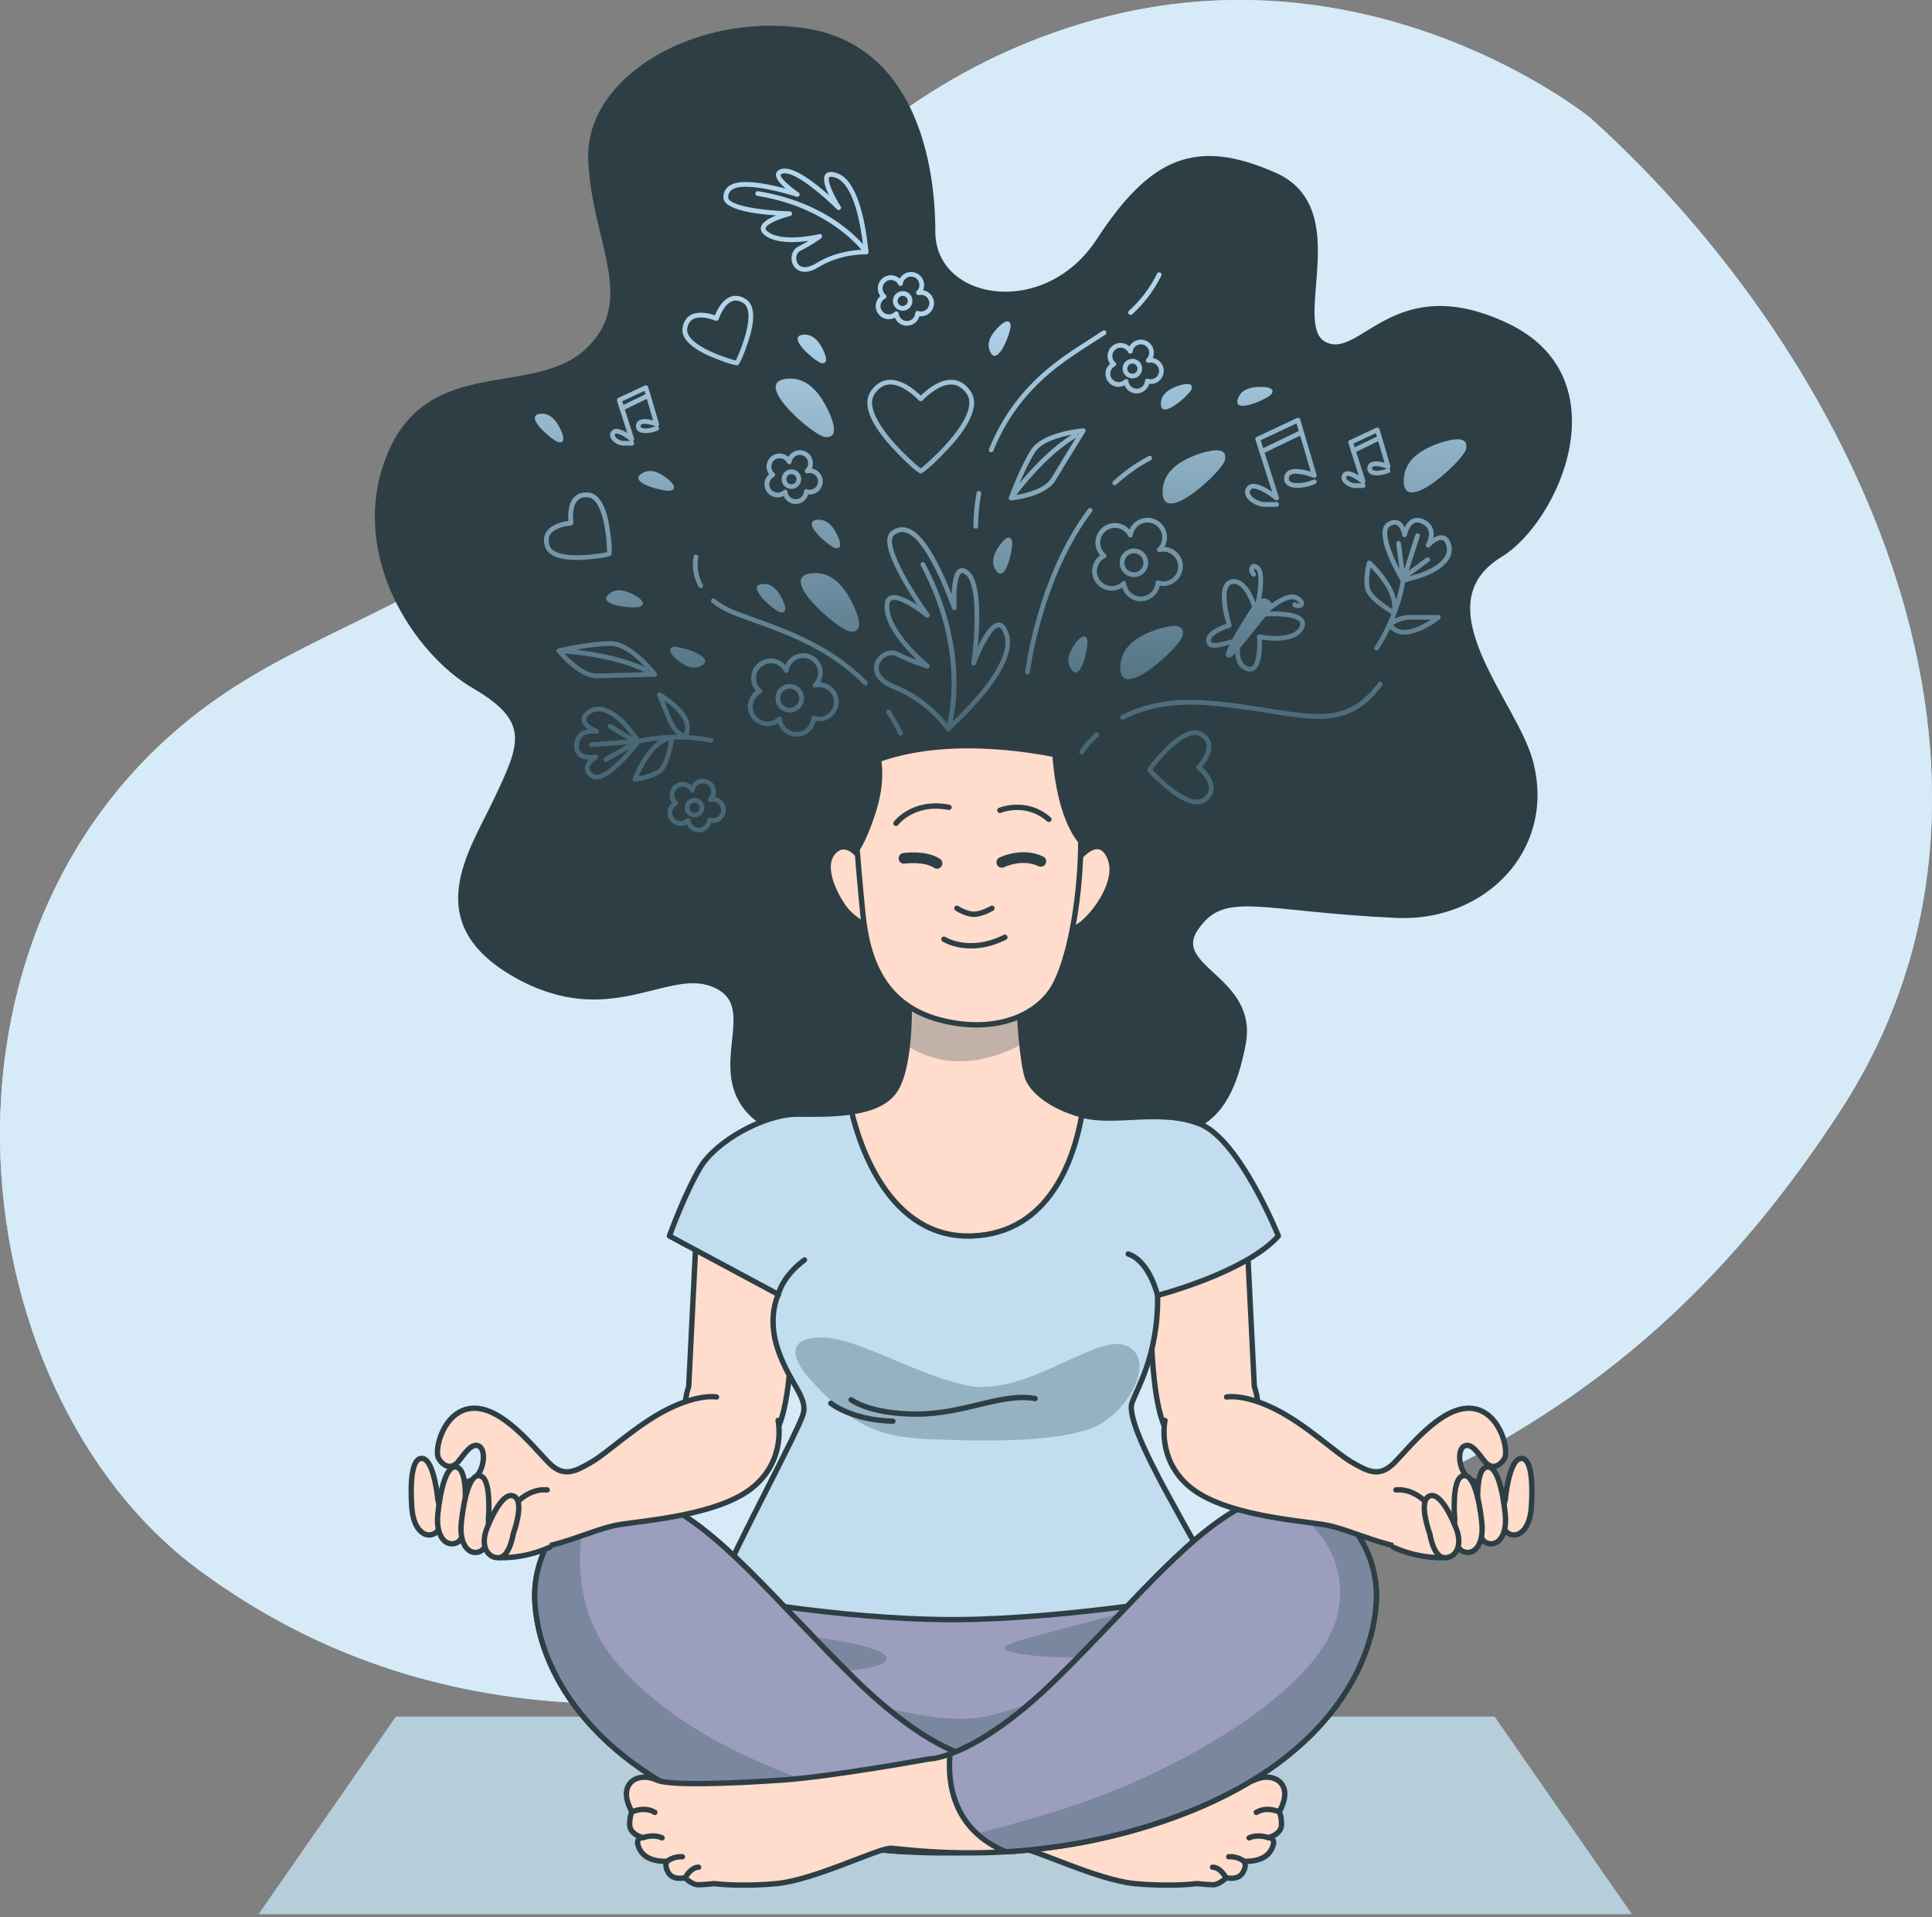 <svg width="500" height="496" viewBox="0 0 500 496" fill="none" xmlns="http://www.w3.org/2000/svg">
<rect x="0" y="0" width="500" height="496" fill="#808080" stroke="none"/>
<g clip-path="url(#clip0_975_2570)">
<path d="M411.653 30.564C411.653 30.564 355.795 -15.057 283.138 5.173C210.482 25.391 180.076 87.993 138.398 131.022C116.573 153.553 84.341 161.866 58.426 179.212C-24.467 234.669 -12.197 359.349 51.732 406.395C107.067 447.123 176.205 451.384 266.195 421.342C356.172 391.301 420.563 373.262 476.361 287.253C532.159 201.232 480.475 92.509 411.665 30.589L411.653 30.564Z" fill="#C1DDEF"/>
<path d="M411.653 30.564C411.653 30.564 355.795 -15.057 283.138 5.173C210.482 25.391 180.076 87.993 138.398 131.022C116.573 153.553 84.341 161.866 58.426 179.212C-24.467 234.669 -12.197 359.349 51.732 406.395C107.067 447.123 176.205 451.384 266.195 421.342C356.172 391.301 420.563 373.262 476.361 287.253C532.159 201.232 480.475 92.509 411.665 30.589L411.653 30.564Z" fill="#8AC6E8"/>
<path d="M411.653 30.564C411.653 30.564 355.795 -15.057 283.138 5.173C210.482 25.391 180.076 87.993 138.398 131.022C116.573 153.553 84.341 161.866 58.426 179.212C-24.467 234.669 -12.197 359.349 51.732 406.395C107.067 447.123 176.205 451.384 266.195 421.342C356.172 391.301 420.563 373.262 476.361 287.253C532.159 201.232 480.475 92.509 411.665 30.589L411.653 30.564Z" fill="white" fill-opacity="0.65"/>
<path d="M422.34 495.264H66.91L102.453 444.141H386.797L422.34 495.264Z" fill="#B6CDDA"/>
<path d="M216.216 294.422C216.216 294.422 198.36 296.041 191.872 284.685C185.384 273.328 196.741 259.525 184.569 254.656C172.396 249.787 157.79 266.012 133.445 252.221C109.1 238.43 122.088 220.573 128.576 206.782C135.064 192.991 138.314 186.491 122.892 177.569C107.469 168.646 90.428 142.671 100.982 117.523C111.535 92.363 138.314 103.732 152.105 90.744C165.896 77.756 153.724 62.346 152.921 41.239C152.105 20.145 180.515 3.907 208.098 7.973C235.692 12.026 241.364 41.239 241.364 59.912C241.364 78.584 270.578 83.441 284.369 62.346C298.16 41.252 309.529 36.383 329.808 45.305C350.099 54.227 333.058 84.256 342.796 89.125C352.534 93.994 360.653 70.465 389.866 84.256C419.079 98.047 402.854 134.564 388.235 143.499C366.982 156.511 392.045 181.744 396.086 197.178C401.99 219.758 383.816 237.821 361.468 236.811C325.767 235.192 316.832 229.508 309.529 240.061C302.226 250.614 324.951 253.049 321.701 270.09C318.451 287.131 311.963 293.619 297.357 293.619C282.75 293.619 273.828 280.631 258.405 287.131C242.983 293.619 223.508 298.488 216.204 294.435L216.216 294.422Z" fill="#2D3F45" stroke="#2D3F45" stroke-width="1.388" stroke-linecap="round" stroke-linejoin="round"/>
<path d="M188.025 410.668C188.025 410.668 183.765 424.97 185.286 440.49C186.808 456.009 194.72 464.226 229.106 469.399C263.493 474.572 287.229 470.312 306.4 461.183C325.572 452.054 321.226 419.298 316.248 411.788C311.269 404.277 292.098 402.756 261.059 405.495C230.019 408.233 210.848 403.364 199.589 405.19C188.329 407.016 188.025 410.668 188.025 410.668Z" fill="#9C9EBD" stroke="#2D3F45" stroke-width="1.388" stroke-linecap="round" stroke-linejoin="round"/>
<path opacity="0.3" d="M297.576 415.537C297.576 415.537 281.143 419.797 269.58 422.84C258.016 425.883 256.799 427.1 267.145 428.317C277.492 429.535 296.967 428.317 296.967 428.317C296.967 428.317 269.58 441.098 254.973 444.141C240.366 447.184 213.587 437.447 210.544 435.012C207.501 432.578 223.325 432.578 227.585 430.752C231.846 428.926 229.411 426.492 214.196 424.057C198.981 421.623 202.024 435.621 215.413 445.359C228.803 455.096 236.715 458.14 254.06 455.096C271.405 452.053 295.141 444.75 303.053 430.143C310.965 415.537 297.576 415.537 297.576 415.537Z" fill="#2C4D59"/>
<path d="M180.258 318.097L178.238 358.765C178.238 358.765 174.647 368.198 181.159 374.272C187.671 380.334 196.216 378.545 200.708 370.682C205.199 362.818 204.53 344.621 205.65 337.427C206.769 330.233 198.005 322.82 190.824 320.13C183.63 317.44 180.258 318.11 180.258 318.11V318.097Z" fill="#FFDCCC" stroke="#2D3F45" stroke-width="1.388" stroke-linecap="round" stroke-linejoin="round"/>
<path d="M322.602 318.097L324.623 358.764C324.623 358.764 328.213 368.198 321.701 374.272C315.189 380.334 306.644 378.544 302.153 370.681C297.661 362.818 298.33 344.62 297.211 337.426C296.091 330.233 304.855 322.82 312.036 320.13C319.23 317.44 322.602 318.109 322.602 318.109V318.097Z" fill="#FFDCCC" stroke="#2D3F45" stroke-width="1.388" stroke-linecap="round" stroke-linejoin="round"/>
<path d="M235.266 257.528C235.266 257.528 236.033 274.436 231.931 281.617C227.828 288.787 214.755 288.275 206.308 288.275C197.86 288.275 185.299 295.189 181.197 302.115C177.094 309.029 173.248 319.802 173.248 319.802L201.439 334.92C201.439 334.92 198.359 340.811 201.439 349.526C204.519 358.242 209.132 361.565 207.842 365.922C206.564 370.28 189.9 401.283 188.366 406.152C186.832 411.02 186.577 413.065 186.577 413.065C186.577 413.065 222.193 419.979 253.208 418.957C284.223 417.934 316.248 411.787 316.248 411.787C316.248 411.787 306.766 395.136 301.641 385.653C296.517 376.171 291.903 366.433 292.926 363.098C293.948 359.763 299.84 350.792 299.584 335.163C299.584 335.163 322.395 329.272 330.842 319.789C330.842 319.789 320.849 294.934 310.6 290.832C300.351 286.73 288.556 290.832 280.108 288.531C271.661 286.23 267.291 282.128 266.013 279.049C264.735 275.969 263.445 261.618 263.968 258.295L235.266 257.528Z" fill="#C1DDEF" stroke="#2D3F45" stroke-width="1.388" stroke-linecap="round" stroke-linejoin="round"/>
<path opacity="0.3" d="M209.327 356.501C209.327 356.501 200.807 347.372 210.545 346.154C220.282 344.937 234.281 354.675 249.496 358.327C264.711 361.978 282.97 345.546 290.882 347.98C298.794 350.415 293.925 362.587 285.404 368.064C276.883 373.542 253.148 372.933 239.758 372.325C226.369 371.716 219.674 368.064 209.327 356.501Z" fill="#2C4D59"/>
<path d="M220.268 362.16C220.268 362.16 224.905 365.873 237.272 365.873C249.639 365.873 259.219 360.31 267.873 361.856" stroke="#2D3F45" stroke-width="1.388" stroke-linecap="round" stroke-linejoin="round"/>
<path d="M215.011 363.085C215.011 363.085 220.269 367.418 231.078 367.723" stroke="#2D3F45" stroke-width="1.388" stroke-linecap="round" stroke-linejoin="round"/>
<path d="M201.439 334.919C201.439 334.919 202.34 330.33 208.207 325.997" stroke="#2D3F45" stroke-width="1.388" stroke-linecap="round" stroke-linejoin="round"/>
<path d="M299.585 335.176C299.585 335.176 297.54 326.302 291.978 324.452" stroke="#2D3F45" stroke-width="1.388" stroke-linecap="round" stroke-linejoin="round"/>
<path d="M251.662 319.789C271.709 318.998 278.002 299.705 279.974 288.482C271.6 286.169 267.279 282.091 266.013 279.036C264.735 275.957 263.444 261.606 263.968 258.282L235.266 257.516C235.266 257.516 236.032 274.423 231.93 281.605C229.837 285.281 225.382 286.924 220.403 287.678C222.302 295.737 229.946 320.653 251.662 319.789Z" fill="#FFDCCC"/>
<mask id="mask0_975_2570" style="mask-type:luminance" maskUnits="userSpaceOnUse" x="220" y="257" width="60" height="63">
<path d="M251.66 319.789C271.707 318.998 278 299.705 279.972 288.482C271.598 286.169 267.277 282.091 266.011 279.036C264.733 275.957 263.442 261.606 263.966 258.282L235.264 257.516C235.264 257.516 236.031 274.423 231.928 281.605C229.835 285.281 225.38 286.924 220.401 287.678C222.3 295.737 229.944 320.653 251.66 319.789Z" fill="white"/>
</mask>
<g mask="url(#mask0_975_2570)">
<path opacity="0.3" d="M264.453 270.15C263.942 265.342 263.674 260.133 263.966 258.295L235.264 257.528C235.264 257.528 235.556 263.967 234.813 270.589C239.853 273.887 250.065 277.831 264.453 270.163V270.15Z" fill="#2C4D59"/>
</g>
<path d="M251.662 319.789C271.709 318.998 278.002 299.705 279.974 288.482C271.6 286.169 267.279 282.091 266.013 279.036C264.735 275.957 263.444 261.606 263.968 258.282L235.266 257.516C235.266 257.516 236.032 274.423 231.93 281.605C229.837 285.281 225.382 286.924 220.403 287.678C222.302 295.737 229.946 320.653 251.662 319.789Z" stroke="#2D3F45" stroke-width="1.388" stroke-linecap="round" stroke-linejoin="round"/>
<path d="M223.094 222.594C223.094 222.594 219.478 216.654 215.851 220.269C212.236 223.884 215.851 231.126 218.176 234.486C220.501 237.846 224.895 240.426 225.93 239.136C226.964 237.846 223.081 222.594 223.081 222.594H223.094Z" fill="#FFDCCC" stroke="#2D3F45" stroke-width="1.388" stroke-linecap="round" stroke-linejoin="round"/>
<path d="M279.196 222.082C279.196 222.082 284.37 215.363 287.206 221.826C290.054 228.29 282.288 238.113 278.673 239.927C275.058 241.74 276.859 235.788 277.127 233.719C277.383 231.649 279.196 222.082 279.196 222.082Z" fill="#FFDCCC" stroke="#2D3F45" stroke-width="1.388" stroke-linecap="round" stroke-linejoin="round"/>
<path d="M220.245 199.843C220.245 199.843 222.059 224.407 223.349 236.81C224.639 249.214 229.289 260.339 243.518 263.955C257.736 267.57 269.117 262.664 273.243 254.387C277.382 246.11 279.707 230.347 279.707 217.42V196.739C279.707 196.739 242.995 186.393 220.245 199.843Z" fill="#FFDCCC" stroke="#2D3F45" stroke-width="1.388" stroke-linecap="round" stroke-linejoin="round"/>
<path d="M247.657 235.009C247.657 235.009 249.982 236.555 252.051 236.555C254.121 236.555 256.701 235.009 256.701 235.009" stroke="#2D3F45" stroke-width="1.388" stroke-linecap="round" stroke-linejoin="round"/>
<path d="M244.3 243.018C244.3 243.018 250.763 247.157 260.063 242.507" stroke="#2D3F45" stroke-width="1.388" stroke-linecap="round" stroke-linejoin="round"/>
<path d="M233.952 222.082C233.952 222.082 239.381 221.303 242.485 223.372" stroke="#2D3F45" stroke-width="2.775" stroke-linecap="round" stroke-linejoin="round"/>
<path d="M259.282 223.117C259.282 223.117 264.455 220.537 269.361 222.862" stroke="#2D3F45" stroke-width="2.775" stroke-linecap="round" stroke-linejoin="round"/>
<path d="M221.804 219.721C222.777 218.224 224.238 215.4 225.93 210.178C228.072 203.593 227.756 198.845 227.342 196.521C224.871 197.421 222.485 198.505 220.233 199.831C220.233 199.831 220.939 209.46 221.791 219.709L221.804 219.721Z" fill="#2D3F45" stroke="#2D3F45" stroke-width="1.388" stroke-linecap="round" stroke-linejoin="round"/>
<path d="M279.706 217.664C279.706 217.579 279.706 217.506 279.706 217.42V196.74C279.706 196.74 277.174 196.034 273.048 195.23C273.303 199.247 274.509 211.347 279.694 217.664H279.706Z" fill="#2D3F45" stroke="#2D3F45" stroke-width="1.388" stroke-linecap="round" stroke-linejoin="round"/>
<path d="M231.883 213.027C231.883 213.027 236.277 207.087 245.589 208.888" stroke="#2D3F45" stroke-width="1.388" stroke-linecap="round" stroke-linejoin="round"/>
<path d="M258.771 209.668C258.771 209.668 265.491 206.819 271.443 211.992" stroke="#2D3F45" stroke-width="1.388" stroke-linecap="round" stroke-linejoin="round"/>
<path d="M254.059 455.095C254.059 455.095 242.191 455.095 220.89 434.098C199.588 413.101 186.199 395.451 169.766 388.148C153.333 380.845 137.51 396.973 138.422 414.318C139.335 431.664 152.116 456.008 190.155 470.006C228.193 484.005 260.754 478.223 264.101 478.223C267.448 478.223 283.881 486.439 293.619 487.352C303.357 488.265 309.747 487.352 309.747 487.352C309.747 487.352 312.486 487.656 314.007 487.656C315.529 487.656 317.355 485.83 317.355 485.83C317.355 485.83 320.434 486.634 321.652 484.504C322.869 482.374 321.919 481.57 321.919 481.57C321.919 481.57 327.129 482.021 328.955 478.673C330.781 475.326 328.176 475.447 328.176 475.447C328.176 475.447 331.742 474.754 331.657 471.881C331.584 469.532 331.048 468.777 331.048 468.777C331.048 468.777 333.179 465.43 332.266 462.691C331.353 459.952 328.005 459.039 324.658 460.561C321.311 462.082 305.182 461.474 292.097 460.561C279.012 459.648 254.059 455.083 254.059 455.083V455.095Z" fill="#FFDCCC" stroke="#2D3F45" stroke-width="1.388" stroke-linecap="round" stroke-linejoin="round"/>
<path d="M248.754 453.842C243.325 451.895 233.868 446.892 220.88 434.099C199.578 413.102 186.189 395.452 169.756 388.149C153.324 380.845 137.5 396.973 138.413 414.319C139.326 431.664 152.106 456.009 190.145 470.007C206.504 476.032 221.841 478.381 234.281 479.124C248.109 473.342 249.399 461.194 248.742 453.842H248.754Z" fill="#9C9EBD"/>
<mask id="mask1_975_2570" style="mask-type:luminance" maskUnits="userSpaceOnUse" x="138" y="386" width="111" height="94">
<path d="M248.755 453.842C243.326 451.894 233.869 446.891 220.881 434.098C199.579 413.101 186.19 395.451 169.757 388.148C153.325 380.845 137.501 396.973 138.414 414.318C139.327 431.664 152.107 456.008 190.146 470.006C206.505 476.032 221.842 478.381 234.282 479.123C248.11 473.342 249.4 461.194 248.743 453.842H248.755Z" fill="white"/>
</mask>
<g mask="url(#mask1_975_2570)">
<path opacity="0.3" d="M243.583 472.55C237.582 470.274 230.583 467.84 222.707 465.442C194.711 456.921 174.018 446.575 160.02 430.751C146.022 414.927 150.891 394.843 150.891 394.843L147.665 391.921C141.725 397.204 137.952 405.603 138.414 414.318C139.327 431.664 152.108 456.008 190.146 470.006C206.506 476.032 221.843 478.381 234.283 479.123C238.397 477.407 241.404 475.119 243.57 472.55H243.583Z" fill="#2C4D59"/>
</g>
<path d="M248.754 453.842C243.325 451.895 233.868 446.892 220.88 434.099C199.578 413.102 186.189 395.452 169.756 388.149C153.324 380.845 137.5 396.973 138.413 414.319C139.326 431.664 152.106 456.009 190.145 470.007C206.504 476.032 221.841 478.381 234.281 479.124C248.109 473.342 249.399 461.194 248.742 453.842H248.754Z" stroke="#2D3F45" stroke-width="1.388" stroke-linecap="round" stroke-linejoin="round"/>
<path d="M331.049 468.79C331.049 468.79 327.835 467.28 325.133 468.936L331.049 468.79Z" fill="#FFDCCC"/>
<path d="M331.049 468.79C331.049 468.79 327.835 467.28 325.133 468.936" stroke="#2D3F45" stroke-width="1.388" stroke-linecap="round" stroke-linejoin="round"/>
<path d="M328.177 475.46C328.177 475.46 325.609 474.474 323.26 475.521L328.177 475.46Z" fill="#FFDCCC"/>
<path d="M328.177 475.46C328.177 475.46 325.609 474.474 323.26 475.521" stroke="#2D3F45" stroke-width="1.388" stroke-linecap="round" stroke-linejoin="round"/>
<path d="M321.922 481.57C321.922 481.57 320.352 480.244 318.003 480.414L321.922 481.57Z" fill="#FFDCCC"/>
<path d="M321.922 481.57C321.922 481.57 320.352 480.244 318.003 480.414" stroke="#2D3F45" stroke-width="1.388" stroke-linecap="round" stroke-linejoin="round"/>
<path d="M317.038 485.465C317.038 485.465 315.736 483.116 313.812 483.116L317.038 485.465Z" fill="#FFDCCC"/>
<path d="M317.038 485.465C317.038 485.465 315.736 483.116 313.812 483.116" stroke="#2D3F45" stroke-width="1.388" stroke-linecap="round" stroke-linejoin="round"/>
<path d="M240.548 455.097C240.548 455.097 252.416 455.097 273.718 434.1C295.019 413.103 308.409 395.453 324.841 388.15C341.274 380.846 357.098 396.974 356.185 414.32C355.272 431.665 342.491 456.01 304.453 470.008C266.415 484.006 233.854 478.224 230.506 478.224C227.159 478.224 210.726 486.441 200.989 487.353C191.251 488.266 184.86 487.353 184.86 487.353C184.86 487.353 182.122 487.658 180.6 487.658C179.079 487.658 177.253 485.832 177.253 485.832C177.253 485.832 174.173 486.635 172.956 484.505C171.739 482.375 172.688 481.572 172.688 481.572C172.688 481.572 167.478 482.022 165.653 478.675C163.827 475.327 166.432 475.449 166.432 475.449C166.432 475.449 162.865 474.755 162.95 471.882C163.023 469.533 163.559 468.779 163.559 468.779C163.559 468.779 161.429 465.431 162.342 462.692C163.255 459.954 166.602 459.041 169.949 460.562C173.297 462.084 189.425 461.475 202.51 460.562C215.595 459.649 240.548 455.085 240.548 455.085V455.097Z" fill="#FFDCCC" stroke="#2D3F45" stroke-width="1.388" stroke-linecap="round" stroke-linejoin="round"/>
<path d="M245.844 453.843C251.273 451.896 260.731 446.893 273.719 434.1C295.02 413.103 308.409 395.453 324.842 388.15C341.275 380.846 357.099 396.974 356.186 414.32C355.273 431.665 342.492 456.01 304.453 470.008C288.094 476.033 272.757 478.382 260.317 479.125C246.489 473.343 245.199 461.195 245.856 453.843H245.844Z" fill="#9C9EBD"/>
<mask id="mask2_975_2570" style="mask-type:luminance" maskUnits="userSpaceOnUse" x="245" y="386" width="112" height="94">
<path d="M245.843 453.843C251.272 451.896 260.73 446.893 273.718 434.1C295.019 413.103 308.408 395.453 324.841 388.15C341.274 380.846 357.098 396.974 356.185 414.32C355.272 431.665 342.491 456.01 304.452 470.008C288.093 476.033 272.756 478.382 260.316 479.125C246.488 473.343 245.198 461.195 245.855 453.843H245.843Z" fill="white"/>
</mask>
<g mask="url(#mask2_975_2570)">
<path opacity="0.3" d="M356.186 414.319C356.819 402.232 349.333 390.754 339.169 387.358L334.69 390.584C334.69 390.584 349.905 399.713 346.253 417.363C342.602 435.012 312.78 453.271 289.044 463.008C277.857 467.597 264.383 471.505 252.746 474.365C254.706 476.191 257.189 477.822 260.305 479.125C272.745 478.382 288.082 476.033 304.442 470.008C342.48 456.009 355.261 431.665 356.174 414.319H356.186Z" fill="#2C4D59"/>
</g>
<path d="M245.844 453.843C251.273 451.896 260.731 446.893 273.719 434.1C295.02 413.103 308.409 395.453 324.842 388.15C341.275 380.846 357.099 396.974 356.186 414.32C355.273 431.665 342.492 456.01 304.453 470.008C288.094 476.033 272.757 478.382 260.317 479.125C246.489 473.343 245.199 461.195 245.856 453.843H245.844Z" stroke="#2D3F45" stroke-width="1.388" stroke-linecap="round" stroke-linejoin="round"/>
<path d="M163.56 468.79C163.56 468.79 166.773 467.281 169.475 468.936L163.56 468.79Z" fill="#FFDCCC"/>
<path d="M163.56 468.79C163.56 468.79 166.773 467.281 169.475 468.936" stroke="#2D3F45" stroke-width="1.388" stroke-linecap="round" stroke-linejoin="round"/>
<path d="M166.431 475.462C166.431 475.462 168.999 474.476 171.348 475.523L166.431 475.462Z" fill="#FFDCCC"/>
<path d="M166.431 475.462C166.431 475.462 168.999 474.476 171.348 475.523" stroke="#2D3F45" stroke-width="1.388" stroke-linecap="round" stroke-linejoin="round"/>
<path d="M172.687 481.571C172.687 481.571 174.257 480.245 176.606 480.415L172.687 481.571Z" fill="#FFDCCC"/>
<path d="M172.687 481.571C172.687 481.571 174.257 480.245 176.606 480.415" stroke="#2D3F45" stroke-width="1.388" stroke-linecap="round" stroke-linejoin="round"/>
<path d="M177.569 485.467C177.569 485.467 178.872 483.118 180.795 483.118L177.569 485.467Z" fill="#FFDCCC"/>
<path d="M177.569 485.467C177.569 485.467 178.872 483.118 180.795 483.118" stroke="#2D3F45" stroke-width="1.388" stroke-linecap="round" stroke-linejoin="round"/>
<path d="M185.433 361.454C185.433 361.454 180.942 360.554 172.847 364.595C164.765 368.636 157.34 375.83 153.079 378.301C148.819 380.772 145.886 382.342 142.076 378.52C138.266 374.698 130.171 364.144 122.527 364.363C114.883 364.583 112.193 375.148 113.544 377.4C114.895 379.652 116.916 380.09 118.486 378.301C120.056 376.499 122.077 372.908 124.097 374.259C126.118 375.611 124.998 381.904 121.845 383.024C118.705 384.143 110.16 389.536 112.181 392.688C114.201 395.841 125.655 400.101 134.2 400.771C142.733 401.44 153.298 395.597 160.261 394.478C167.224 393.358 186.103 392.007 194.855 384.813C203.619 377.619 201.367 367.516 201.367 367.516" fill="#FFDCCC"/>
<path d="M185.433 361.454C185.433 361.454 180.942 360.554 172.847 364.595C164.765 368.636 157.34 375.83 153.079 378.301C148.819 380.772 145.886 382.342 142.076 378.52C138.266 374.698 130.171 364.144 122.527 364.363C114.883 364.583 112.193 375.148 113.544 377.4C114.895 379.652 116.916 380.09 118.486 378.301C120.056 376.499 122.077 372.908 124.097 374.259C126.118 375.611 124.998 381.904 121.845 383.024C118.705 384.143 110.16 389.536 112.181 392.688C114.201 395.841 125.655 400.101 134.2 400.771C142.733 401.44 153.298 395.597 160.261 394.478C167.224 393.358 186.103 392.007 194.855 384.813C203.619 377.619 201.367 367.516 201.367 367.516" stroke="#2D3F45" stroke-width="1.388" stroke-linecap="round" stroke-linejoin="round"/>
<path d="M113.312 387.966C113.312 387.966 112.412 378.082 109.49 377.401C106.569 376.719 106.119 383.463 106.569 389.987C107.019 396.499 110.61 398.3 112.862 396.499C115.114 394.698 113.312 387.966 113.312 387.966Z" fill="#FFDCCC" stroke="#2D3F45" stroke-width="1.388" stroke-linecap="round" stroke-linejoin="round"/>
<path d="M120.324 390.754C120.324 390.754 121.188 380.87 118.425 379.689C115.662 378.508 114.043 385.069 113.325 391.557C112.619 398.045 115.832 400.455 118.364 399.079C120.896 397.704 120.311 390.754 120.311 390.754H120.324Z" fill="#FFDCCC" stroke="#2D3F45" stroke-width="1.388" stroke-linecap="round" stroke-linejoin="round"/>
<path d="M126.399 392.993C126.399 392.993 127.263 383.109 124.5 381.928C121.749 380.748 120.118 387.308 119.4 393.796C118.682 400.284 121.907 402.694 124.439 401.319C126.971 399.943 126.387 392.993 126.387 392.993H126.399Z" fill="#FFDCCC" stroke="#2D3F45" stroke-width="1.388" stroke-linecap="round" stroke-linejoin="round"/>
<path d="M142.294 400.321C135.332 403.461 129.258 403.011 129.258 403.011C129.258 403.011 128.808 399.87 128.808 397.399C128.808 394.928 133.981 384.813 141.613 385.495" fill="#FFDCCC"/>
<path d="M142.294 400.321C135.332 403.461 129.258 403.011 129.258 403.011C129.258 403.011 128.808 399.87 128.808 397.399C128.808 394.928 133.981 384.813 141.613 385.495" stroke="#2D3F45" stroke-width="1.388" stroke-linecap="round" stroke-linejoin="round"/>
<path d="M132.825 396.876C132.825 396.876 135.685 389.134 133.324 387.333C130.963 385.531 128.066 390.327 126.045 395.366C124.037 400.406 126.581 403.351 129.259 403.011C131.936 402.67 132.825 396.876 132.825 396.876Z" fill="#FFDCCC" stroke="#2D3F45" stroke-width="1.388" stroke-linecap="round" stroke-linejoin="round"/>
<path d="M317.441 361.454C317.441 361.454 321.933 360.554 330.027 364.595C338.11 368.636 345.535 375.83 349.795 378.301C354.055 380.772 356.989 382.342 360.799 378.52C364.621 374.698 372.703 364.144 380.347 364.363C387.991 364.583 390.682 375.148 389.33 377.4C387.979 379.652 385.959 380.09 384.388 378.301C382.818 376.499 380.798 372.908 378.777 374.259C376.756 375.611 377.876 381.904 381.029 383.024C384.169 384.143 392.714 389.536 390.694 392.688C388.673 395.841 377.219 400.101 368.674 400.771C360.141 401.44 349.576 395.597 342.613 394.478C335.651 393.358 316.772 392.007 308.02 384.813C299.256 377.619 301.508 367.516 301.508 367.516" fill="#FFDCCC"/>
<path d="M317.441 361.454C317.441 361.454 321.933 360.554 330.027 364.595C338.11 368.636 345.535 375.83 349.795 378.301C354.055 380.772 356.989 382.342 360.799 378.52C364.621 374.698 372.703 364.144 380.347 364.363C387.991 364.583 390.682 375.148 389.33 377.4C387.979 379.652 385.959 380.09 384.388 378.301C382.818 376.499 380.798 372.908 378.777 374.259C376.756 375.611 377.876 381.904 381.029 383.024C384.169 384.143 392.714 389.536 390.694 392.688C388.673 395.841 377.219 400.101 368.674 400.771C360.141 401.44 349.576 395.597 342.613 394.478C335.651 393.358 316.772 392.007 308.02 384.813C299.256 377.619 301.508 367.516 301.508 367.516" stroke="#2D3F45" stroke-width="1.388" stroke-linecap="round" stroke-linejoin="round"/>
<path d="M389.563 387.966C389.563 387.966 390.464 378.082 393.385 377.401C396.306 376.719 396.757 383.463 396.306 389.987C395.856 396.499 392.265 398.3 390.013 396.499C387.762 394.698 389.563 387.966 389.563 387.966Z" fill="#FFDCCC" stroke="#2D3F45" stroke-width="1.388" stroke-linecap="round" stroke-linejoin="round"/>
<path d="M382.539 390.754C382.539 390.754 381.675 380.87 384.438 379.689C387.201 378.508 388.82 385.069 389.538 391.557C390.244 398.045 387.031 400.455 384.499 399.079C381.967 397.704 382.551 390.754 382.551 390.754H382.539Z" fill="#FFDCCC" stroke="#2D3F45" stroke-width="1.388" stroke-linecap="round" stroke-linejoin="round"/>
<path d="M376.477 392.993C376.477 392.993 375.612 383.109 378.375 381.928C381.126 380.748 382.758 387.308 383.476 393.796C384.194 400.284 380.968 402.694 378.436 401.319C375.905 399.943 376.489 392.993 376.489 392.993H376.477Z" fill="#FFDCCC" stroke="#2D3F45" stroke-width="1.388" stroke-linecap="round" stroke-linejoin="round"/>
<path d="M360.58 400.321C367.543 403.461 373.617 403.011 373.617 403.011C373.617 403.011 374.067 399.87 374.067 397.399C374.067 394.928 368.894 384.813 361.262 385.495" fill="#FFDCCC"/>
<path d="M360.58 400.321C367.543 403.461 373.617 403.011 373.617 403.011C373.617 403.011 374.067 399.87 374.067 397.399C374.067 394.928 368.894 384.813 361.262 385.495" stroke="#2D3F45" stroke-width="1.388" stroke-linecap="round" stroke-linejoin="round"/>
<path d="M370.038 396.876C370.038 396.876 367.177 389.134 369.539 387.333C371.9 385.531 374.797 390.327 376.818 395.366C378.826 400.406 376.282 403.351 373.604 403.011C370.926 402.67 370.038 396.876 370.038 396.876Z" fill="#FFDCCC" stroke="#2D3F45" stroke-width="1.388" stroke-linecap="round" stroke-linejoin="round"/>
<path fill-rule="evenodd" clip-rule="evenodd" d="M208.28 70.332C207.526 70.332 206.942 70.125 206.503 69.869C205.444 69.249 204.811 68.031 204.848 66.692C204.897 65.39 205.542 64.307 206.589 63.795C207.562 63.308 208.487 62.785 209.279 62.31C206.089 62.773 201.148 63.053 198.226 61.093C197.216 60.411 196.778 59.645 196.924 58.829C197.167 57.502 199.054 56.456 200.88 55.737C195.658 55.397 187.149 54.325 187.21 51.027C187.235 49.882 187.636 48.957 188.428 48.3C190.375 46.669 194.197 47.01 197.325 47.484C199.358 47.801 201.586 48.337 203.339 48.799C201.927 47.582 200.6 46.097 200.831 44.965C200.928 44.502 201.294 43.894 202.523 43.662C205.578 43.09 211.092 47.448 214.537 50.515C213.551 48.458 212.784 46.17 213.636 45.099C214.476 44.04 216.156 44.636 216.704 44.831C221.767 46.62 223.861 56.577 224.713 64.623C224.737 64.866 224.762 65.036 224.774 65.121C224.798 65.304 224.737 65.487 224.616 65.621C224.494 65.755 224.311 65.828 224.141 65.816L224.129 65.816C223.813 65.807 217.533 65.634 211.871 69.115C210.398 70.028 209.206 70.332 208.28 70.332ZM212.151 60.545C212.383 60.545 212.602 60.679 212.699 60.898C212.821 61.166 212.748 61.47 212.504 61.653C212.407 61.726 210.021 63.467 207.136 64.903C206.503 65.219 206.102 65.913 206.077 66.753C206.053 67.459 206.321 68.372 207.124 68.847C208.086 69.407 209.546 69.139 211.238 68.104C215.845 65.271 220.708 64.728 222.95 64.628C220.555 61.798 212.143 53.265 195.999 50.686C195.67 50.637 195.439 50.321 195.487 49.992C195.536 49.663 195.853 49.432 196.181 49.481C211.838 51.971 220.278 59.749 223.332 63.197C222.099 53.25 219.629 47.174 216.314 45.999C215.28 45.634 214.756 45.695 214.61 45.878C213.989 46.669 215.645 50.406 217.568 53.412C217.738 53.668 217.677 54.021 217.434 54.216C217.191 54.41 216.838 54.398 216.618 54.167C213.843 51.38 205.919 44.295 202.754 44.88C202.34 44.953 202.06 45.099 202.036 45.233C201.878 45.999 204.361 48.264 206.686 49.809C206.942 49.98 207.027 50.309 206.893 50.576C206.759 50.844 206.455 50.99 206.162 50.893L206.142 50.886L206.099 50.873L206.097 50.873C205.501 50.689 200.976 49.295 197.155 48.702C194.514 48.288 190.813 47.91 189.231 49.237C188.72 49.663 188.464 50.26 188.452 51.051C188.415 53.291 197.946 54.544 204.398 54.678C204.702 54.678 204.957 54.922 204.994 55.226C205.03 55.53 204.824 55.81 204.531 55.883C202.073 56.48 198.348 57.892 198.141 59.06C198.068 59.438 198.53 59.839 198.92 60.095C202.937 62.797 211.92 60.594 212.017 60.57C212.066 60.57 212.115 60.557 212.163 60.557L212.151 60.545Z" fill="url(#paint0_linear_975_2570)"/>
<path fill-rule="evenodd" clip-rule="evenodd" d="M245.357 189.206C245.175 189.194 245.016 189.097 244.907 188.95C244.858 188.877 239.868 181.708 231.25 178.336C227.391 176.827 226.381 174.794 226.198 173.346C226.003 171.775 226.77 170.181 228.194 169.171C229.558 168.209 231.176 168.026 232.515 168.696C234.22 169.548 235.924 170.254 237.299 170.765C234.244 167.856 229.205 162.342 228.925 157.278C228.839 155.72 229.265 154.698 230.191 154.235C231.931 153.347 235.096 155.014 237.445 156.56C236.277 154.795 234.767 152.434 233.404 149.999C229.521 143.037 228.645 138.923 230.726 137.401C231.931 136.525 233.185 136.232 234.475 136.525C237.737 137.267 240.452 141.625 242.448 145.337C243.945 148.125 245.345 151.411 246.282 153.785C246.367 151.107 246.794 147.869 248.291 147.151C249.045 146.786 249.897 147.029 250.835 147.881C254.036 150.79 253.586 161.392 253.05 167.418C254.438 164.472 256.47 161.076 258.442 161.076H258.479C259.599 161.1 260.451 162.062 261.072 164.01C262.788 169.402 257.688 177.886 246.319 188.537C246.275 188.576 246.234 188.613 246.195 188.648L246.119 188.718C246.068 188.764 246.023 188.806 245.983 188.843C245.885 189.069 245.668 189.206 245.43 189.206H245.357ZM245.15 187.229C246.209 182.807 248.989 166.393 238.297 146.311C238.139 146.019 238.249 145.642 238.553 145.483C238.845 145.325 239.222 145.435 239.381 145.739C246.039 158.24 247.487 169.268 247.536 176.303C247.566 181.027 247.003 184.601 246.55 186.692C256.677 176.983 261.423 169.097 259.927 164.411C259.501 163.072 258.99 162.33 258.467 162.33H258.455C256.787 162.33 254.012 167.856 252.563 171.8C252.454 172.092 252.137 172.262 251.845 172.177C251.541 172.104 251.346 171.812 251.395 171.508C252.137 166.213 253.33 151.813 250.044 148.819C249.739 148.551 249.204 148.113 248.838 148.283C247.755 148.806 247.341 153.334 247.573 157.23C247.585 157.534 247.378 157.802 247.086 157.863C246.794 157.923 246.489 157.753 246.392 157.473L246.372 157.417C246.137 156.766 243.923 150.63 241.401 145.946C239.673 142.732 237.044 138.375 234.22 137.742C233.27 137.523 232.369 137.742 231.456 138.411C228.718 140.408 235.546 152.008 240.488 158.848C240.671 159.092 240.634 159.433 240.415 159.652C240.196 159.859 239.843 159.871 239.612 159.676C237.044 157.57 232.357 154.527 230.75 155.343C230.3 155.574 230.093 156.207 230.154 157.242C230.51 163.681 239.785 171.403 240.352 171.875L240.353 171.876L240.379 171.897C240.61 172.08 240.671 172.396 240.537 172.652C240.403 172.907 240.099 173.029 239.819 172.956L239.802 172.951C239.485 172.854 235.762 171.718 231.98 169.816C231.615 169.633 231.225 169.548 230.811 169.548L230.824 169.524C230.191 169.524 229.521 169.743 228.912 170.169C227.853 170.911 227.281 172.068 227.427 173.2C227.622 174.77 229.144 176.194 231.712 177.192C238.782 179.959 243.41 185.042 245.15 187.229Z" fill="url(#paint1_linear_975_2570)"/>
<path fill-rule="evenodd" clip-rule="evenodd" d="M289.774 145.617C289.774 147.65 291.429 149.305 293.462 149.305C295.495 149.305 297.15 147.65 297.15 145.617C297.15 143.584 295.495 141.929 293.462 141.929C291.429 141.929 289.774 143.584 289.774 145.617ZM290.991 145.617C290.991 144.254 292.099 143.146 293.462 143.146C294.825 143.146 295.933 144.254 295.933 145.617C295.933 146.981 294.825 148.088 293.462 148.088C292.099 148.088 290.991 146.981 290.991 145.617Z" fill="url(#paint2_linear_975_2570)"/>
<path fill-rule="evenodd" clip-rule="evenodd" d="M295.239 155.562C292.999 155.562 291.076 154.101 290.431 152.032C289.628 152.555 288.69 152.823 287.704 152.823C284.917 152.823 282.641 150.559 282.641 147.76C282.641 146.128 283.42 144.631 284.722 143.682C283.931 142.769 283.493 141.613 283.493 140.395C283.493 137.608 285.757 135.332 288.557 135.332C290.017 135.332 291.368 135.952 292.318 137.024C293.097 135.21 294.898 133.968 296.943 133.968C299.731 133.968 302.007 136.232 302.007 139.032C302.007 139.908 301.776 140.761 301.362 141.503C304.015 141.661 306.121 143.864 306.121 146.555C306.121 149.245 303.845 151.618 301.057 151.618C300.765 151.618 300.473 151.594 300.181 151.533C299.694 153.834 297.661 155.55 295.251 155.55L295.239 155.562ZM290.833 150.328C290.906 150.328 290.979 150.328 291.04 150.364C291.259 150.45 291.417 150.644 291.441 150.876C291.636 152.848 293.267 154.345 295.239 154.345C297.211 154.345 298.927 152.762 299.049 150.742C299.049 150.559 299.159 150.377 299.317 150.279C299.475 150.17 299.67 150.145 299.852 150.206C300.291 150.352 300.68 150.425 301.057 150.425C303.175 150.425 304.904 148.697 304.904 146.579C304.904 144.461 303.175 142.732 301.057 142.732C300.79 142.732 300.498 142.769 300.169 142.842C299.901 142.903 299.621 142.781 299.499 142.538C299.366 142.294 299.414 142.002 299.609 141.807C300.376 141.077 300.802 140.091 300.802 139.044C300.802 136.926 299.073 135.198 296.955 135.198C295.044 135.198 293.413 136.634 293.17 138.545C293.133 138.813 292.926 139.02 292.659 139.069C292.391 139.117 292.135 138.971 292.013 138.74C291.356 137.401 290.042 136.573 288.569 136.573C286.451 136.573 284.722 138.302 284.722 140.42C284.722 141.54 285.234 142.611 286.11 143.353C286.268 143.487 286.341 143.682 286.329 143.889C286.305 144.096 286.183 144.266 286 144.363C284.686 145.021 283.87 146.335 283.87 147.784C283.87 149.902 285.599 151.63 287.717 151.63C288.727 151.63 289.689 151.241 290.407 150.523C290.528 150.413 290.675 150.352 290.833 150.352V150.328Z" fill="url(#paint3_linear_975_2570)"/>
<path fill-rule="evenodd" clip-rule="evenodd" d="M200.697 180.661C200.697 182.694 202.353 184.349 204.385 184.349C206.418 184.349 208.074 182.694 208.074 180.661C208.074 178.628 206.418 176.973 204.385 176.973C202.353 176.973 200.697 178.628 200.697 180.661ZM201.914 180.661C201.914 179.298 203.022 178.19 204.385 178.19C205.749 178.19 206.856 179.298 206.856 180.661C206.856 182.024 205.749 183.132 204.385 183.132C203.022 183.132 201.914 182.024 201.914 180.661Z" fill="url(#paint4_linear_975_2570)"/>
<path fill-rule="evenodd" clip-rule="evenodd" d="M206.15 190.606C203.911 190.606 201.987 189.145 201.342 187.076C200.539 187.599 199.602 187.867 198.616 187.867C195.828 187.867 193.552 185.603 193.552 182.803C193.552 181.172 194.331 179.675 195.633 178.726C194.842 177.813 194.404 176.657 194.404 175.439C194.404 172.652 196.668 170.376 199.468 170.376C200.928 170.376 202.28 170.996 203.229 172.068C204.008 170.254 205.809 169.012 207.854 169.012C210.642 169.012 212.918 171.276 212.918 174.076C212.918 174.952 212.687 175.804 212.273 176.547C214.927 176.705 217.032 178.908 217.032 181.598C217.032 184.289 214.768 186.662 211.969 186.662C211.677 186.662 211.384 186.638 211.092 186.577C210.605 188.89 208.573 190.594 206.162 190.594L206.15 190.606ZM201.744 185.372C201.817 185.372 201.878 185.372 201.951 185.408C202.17 185.494 202.328 185.688 202.353 185.92C202.547 187.891 204.178 189.389 206.15 189.389C208.122 189.389 209.839 187.806 209.96 185.786C209.96 185.603 210.07 185.421 210.228 185.323C210.386 185.214 210.581 185.189 210.764 185.25C211.19 185.396 211.591 185.469 211.969 185.469C214.087 185.469 215.815 183.741 215.815 181.623C215.815 179.505 214.087 177.776 211.969 177.776C211.701 177.776 211.409 177.813 211.08 177.886C210.812 177.947 210.532 177.825 210.411 177.582C210.289 177.338 210.325 177.046 210.52 176.851C211.287 176.121 211.713 175.135 211.713 174.088C211.713 171.97 209.985 170.242 207.867 170.242C205.956 170.242 204.324 171.678 204.081 173.589C204.045 173.857 203.838 174.064 203.582 174.112C203.314 174.161 203.059 174.015 202.937 173.784C202.28 172.445 200.965 171.617 199.492 171.617C197.374 171.617 195.646 173.346 195.646 175.464C195.646 176.583 196.157 177.655 197.033 178.397C197.192 178.531 197.265 178.726 197.24 178.933C197.216 179.14 197.094 179.31 196.912 179.407C195.597 180.065 194.781 181.379 194.781 182.828C194.781 184.946 196.51 186.674 198.628 186.674C199.638 186.674 200.6 186.285 201.318 185.567C201.44 185.457 201.586 185.396 201.744 185.396V185.372Z" fill="url(#paint5_linear_975_2570)"/>
<path d="M203.199 126.677L203.18 126.677H203.205L203.199 126.677Z" fill="url(#paint6_linear_975_2570)"/>
<path fill-rule="evenodd" clip-rule="evenodd" d="M202.28 123.975C202.28 125.375 203.424 126.507 204.811 126.507C206.211 126.507 207.343 125.375 207.343 123.975C207.343 122.575 206.211 121.443 204.811 121.443C203.412 121.443 202.28 122.575 202.28 123.975ZM203.497 123.987C203.497 123.257 204.093 122.673 204.811 122.673C205.542 122.673 206.126 123.257 206.126 123.987C206.126 124.717 205.542 125.302 204.811 125.302C204.081 125.302 203.497 124.717 203.497 123.987Z" fill="url(#paint7_linear_975_2570)"/>
<path fill-rule="evenodd" clip-rule="evenodd" d="M205.919 130.402C204.519 130.402 203.314 129.55 202.803 128.308C202.328 128.564 201.78 128.698 201.233 128.698C199.37 128.698 197.849 127.176 197.849 125.314C197.849 124.304 198.299 123.366 199.054 122.733C198.616 122.161 198.384 121.455 198.384 120.725C198.384 118.863 199.906 117.341 201.768 117.341C202.633 117.341 203.436 117.67 204.045 118.23C204.629 117.183 205.736 116.489 206.99 116.489C208.853 116.489 210.374 118.011 210.374 119.873C210.374 120.348 210.277 120.798 210.094 121.224C211.701 121.48 212.93 122.879 212.93 124.559C212.93 126.543 211.202 128.187 209.169 127.919C208.767 129.355 207.465 130.39 205.919 130.39V130.402ZM203.199 126.677C203.264 126.677 203.321 126.68 203.387 126.714C203.606 126.799 203.765 126.994 203.789 127.225C203.898 128.333 204.824 129.173 205.931 129.173C207.039 129.173 208.013 128.284 208.074 127.14C208.074 126.957 208.183 126.775 208.341 126.677C208.5 126.568 208.694 126.543 208.877 126.604C209.12 126.689 209.339 126.726 209.546 126.726C210.739 126.726 211.713 125.752 211.713 124.559C211.713 123.366 210.739 122.393 209.546 122.393C209.4 122.393 209.23 122.417 209.047 122.453C208.78 122.514 208.5 122.393 208.378 122.149C208.244 121.906 208.293 121.614 208.487 121.419C208.913 121.005 209.157 120.457 209.157 119.861C209.157 118.668 208.183 117.694 206.99 117.694C205.919 117.694 204.994 118.51 204.86 119.581C204.824 119.849 204.617 120.055 204.361 120.104C204.093 120.153 203.838 120.019 203.716 119.776C203.351 119.021 202.608 118.558 201.78 118.558C200.588 118.558 199.614 119.532 199.614 120.725C199.614 121.358 199.894 121.954 200.393 122.368C200.551 122.502 200.624 122.697 200.612 122.904C200.588 123.111 200.466 123.281 200.283 123.379C199.541 123.756 199.09 124.486 199.09 125.302C199.09 126.495 200.064 127.468 201.257 127.468C201.829 127.468 202.365 127.249 202.779 126.848C202.899 126.739 203.043 126.679 203.199 126.677Z" fill="url(#paint8_linear_975_2570)"/>
<path fill-rule="evenodd" clip-rule="evenodd" d="M177.205 208.962C177.205 210.361 178.349 211.493 179.737 211.493C181.136 211.493 182.268 210.361 182.268 208.962C182.268 207.562 181.136 206.43 179.737 206.43C178.337 206.43 177.205 207.562 177.205 208.962ZM178.422 208.974C178.422 208.243 179.018 207.659 179.737 207.659C180.467 207.659 181.051 208.243 181.051 208.974C181.051 209.704 180.467 210.288 179.737 210.288C179.006 210.288 178.422 209.704 178.422 208.974Z" fill="url(#paint9_linear_975_2570)"/>
<path fill-rule="evenodd" clip-rule="evenodd" d="M180.832 215.389C179.432 215.389 178.227 214.537 177.716 213.295C177.241 213.551 176.706 213.685 176.146 213.685C174.283 213.685 172.762 212.163 172.762 210.301C172.762 209.29 173.212 208.353 173.967 207.72C173.529 207.148 173.297 206.442 173.297 205.712C173.297 203.849 174.819 202.328 176.681 202.328C177.545 202.328 178.349 202.656 178.957 203.216C179.542 202.17 180.649 201.476 181.903 201.476C183.766 201.476 185.287 202.997 185.287 204.86C185.287 205.334 185.19 205.785 185.007 206.211C186.614 206.466 187.843 207.866 187.843 209.546C187.843 211.53 186.103 213.161 184.082 212.905C183.68 214.342 182.378 215.376 180.832 215.376V215.389ZM178.093 211.664C178.166 211.664 178.227 211.664 178.3 211.7C178.519 211.786 178.678 211.98 178.702 212.212C178.811 213.319 179.737 214.159 180.844 214.159C181.952 214.159 182.926 213.271 182.986 212.126C182.986 211.944 183.096 211.761 183.254 211.664C183.413 211.554 183.607 211.53 183.79 211.591C184.033 211.676 184.252 211.713 184.459 211.713C185.652 211.713 186.626 210.739 186.626 209.546C186.626 208.353 185.652 207.379 184.459 207.379C184.313 207.379 184.143 207.404 183.96 207.44C183.693 207.501 183.413 207.379 183.279 207.136C183.145 206.892 183.193 206.6 183.388 206.406C183.814 205.992 184.058 205.444 184.058 204.847C184.058 203.655 183.084 202.681 181.891 202.681C180.82 202.681 179.895 203.496 179.761 204.567C179.724 204.835 179.517 205.042 179.262 205.091C178.994 205.14 178.738 204.994 178.617 204.762C178.252 204.008 177.509 203.545 176.681 203.545C175.488 203.545 174.515 204.519 174.515 205.712C174.515 206.345 174.795 206.941 175.294 207.355C175.452 207.489 175.525 207.684 175.501 207.891C175.476 208.097 175.354 208.268 175.172 208.365C174.429 208.743 173.979 209.473 173.979 210.288C173.979 211.481 174.953 212.455 176.146 212.455C176.718 212.455 177.253 212.236 177.667 211.834C177.777 211.725 177.935 211.664 178.093 211.664Z" fill="url(#paint10_linear_975_2570)"/>
<path fill-rule="evenodd" clip-rule="evenodd" d="M231.079 77.854C231.079 79.254 232.223 80.386 233.611 80.386C235.011 80.386 236.143 79.254 236.143 77.854C236.143 76.454 235.011 75.323 233.611 75.323C232.211 75.323 231.079 76.454 231.079 77.854ZM232.296 77.867C232.296 77.136 232.893 76.552 233.611 76.552C234.341 76.552 234.926 77.136 234.926 77.867C234.926 78.597 234.341 79.181 233.611 79.181C232.881 79.181 232.296 78.597 232.296 77.867Z" fill="url(#paint11_linear_975_2570)"/>
<path fill-rule="evenodd" clip-rule="evenodd" d="M234.706 84.281C233.307 84.281 232.102 83.429 231.59 82.188C231.116 82.443 230.568 82.577 230.02 82.577C228.158 82.577 226.636 81.056 226.636 79.193C226.636 78.183 227.087 77.246 227.841 76.613C227.403 76.041 227.172 75.335 227.172 74.604C227.172 72.742 228.693 71.22 230.556 71.22C231.42 71.22 232.223 71.549 232.832 72.109C233.416 71.062 234.524 70.368 235.778 70.368C237.64 70.368 239.161 71.89 239.161 73.752C239.161 74.227 239.064 74.677 238.882 75.103C240.488 75.359 241.718 76.759 241.718 78.439C241.718 80.423 239.989 82.066 237.956 81.798C237.555 83.234 236.252 84.269 234.706 84.269V84.281ZM231.978 80.556C232.046 80.557 232.105 80.558 232.175 80.593C232.394 80.678 232.552 80.873 232.576 81.104C232.686 82.212 233.599 83.052 234.719 83.052C235.838 83.052 236.8 82.163 236.861 81.019C236.861 80.837 236.97 80.654 237.129 80.556C237.287 80.447 237.482 80.423 237.664 80.484C237.908 80.569 238.127 80.605 238.346 80.605C239.539 80.605 240.513 79.631 240.513 78.439C240.513 77.246 239.539 76.272 238.346 76.272C238.2 76.272 238.029 76.296 237.847 76.333C237.579 76.394 237.299 76.272 237.165 76.028C237.031 75.785 237.08 75.493 237.275 75.298C237.701 74.884 237.944 74.337 237.944 73.74C237.944 72.547 236.97 71.573 235.778 71.573C234.706 71.573 233.781 72.389 233.647 73.46C233.611 73.728 233.404 73.935 233.148 73.984C232.881 74.032 232.625 73.886 232.503 73.655C232.138 72.9 231.396 72.438 230.568 72.438C229.375 72.438 228.401 73.411 228.401 74.604C228.401 75.237 228.681 75.834 229.18 76.248C229.338 76.381 229.412 76.576 229.387 76.783C229.363 76.99 229.241 77.16 229.059 77.258C228.316 77.635 227.866 78.365 227.866 79.181C227.866 80.374 228.839 81.348 230.032 81.348C230.604 81.348 231.14 81.129 231.554 80.727C231.675 80.618 231.82 80.557 231.978 80.556Z" fill="url(#paint12_linear_975_2570)"/>
<path d="M291.448 98.072L291.429 98.072H291.454L291.448 98.072Z" fill="url(#paint13_linear_975_2570)"/>
<path fill-rule="evenodd" clip-rule="evenodd" d="M290.528 95.37C290.528 96.77 291.673 97.902 293.06 97.902C294.46 97.902 295.592 96.77 295.592 95.37C295.592 93.97 294.46 92.838 293.06 92.838C291.66 92.838 290.528 93.97 290.528 95.37ZM291.746 95.382C291.746 94.652 292.342 94.068 293.06 94.068C293.791 94.068 294.375 94.652 294.375 95.382C294.375 96.113 293.791 96.697 293.06 96.697C292.33 96.697 291.746 96.113 291.746 95.382Z" fill="url(#paint14_linear_975_2570)"/>
<path fill-rule="evenodd" clip-rule="evenodd" d="M294.168 101.797C292.768 101.797 291.563 100.945 291.052 99.704C290.577 99.959 290.042 100.093 289.482 100.093C287.619 100.093 286.098 98.572 286.098 96.709C286.098 95.699 286.548 94.761 287.303 94.129C286.865 93.556 286.633 92.85 286.633 92.12C286.633 90.258 288.155 88.736 290.017 88.736C290.881 88.736 291.685 89.065 292.293 89.625C292.878 88.578 293.985 87.884 295.239 87.884C297.101 87.884 298.623 89.406 298.623 91.268C298.623 91.743 298.526 92.193 298.343 92.619C299.95 92.875 301.179 94.275 301.179 95.954C301.179 97.939 299.451 99.57 297.418 99.314C297.016 100.75 295.702 101.785 294.168 101.785V101.797ZM291.448 98.072C291.515 98.073 291.581 98.076 291.636 98.109C291.855 98.194 292.013 98.389 292.038 98.62C292.147 99.728 293.06 100.568 294.18 100.568C295.3 100.568 296.262 99.679 296.322 98.535C296.322 98.352 296.432 98.17 296.59 98.072C296.748 97.963 296.943 97.939 297.126 97.999C297.369 98.085 297.588 98.121 297.807 98.121C299 98.121 299.974 97.147 299.974 95.954C299.974 94.761 299 93.788 297.807 93.788C297.661 93.788 297.491 93.812 297.308 93.849C297.041 93.909 296.761 93.788 296.639 93.544C296.517 93.301 296.554 93.009 296.748 92.814C297.174 92.4 297.418 91.852 297.418 91.256C297.418 90.063 296.444 89.089 295.251 89.089C294.18 89.089 293.255 89.905 293.121 90.976C293.085 91.244 292.878 91.451 292.61 91.499C292.33 91.548 292.087 91.402 291.965 91.171C291.6 90.416 290.857 89.954 290.029 89.954C288.837 89.954 287.863 90.927 287.863 92.12C287.863 92.753 288.143 93.35 288.642 93.763C288.8 93.897 288.873 94.092 288.861 94.299C288.837 94.506 288.715 94.676 288.532 94.774C287.79 95.151 287.339 95.881 287.339 96.697C287.339 97.89 288.313 98.864 289.506 98.864C290.078 98.864 290.614 98.644 291.028 98.243C291.136 98.135 291.292 98.074 291.448 98.072Z" fill="url(#paint15_linear_975_2570)"/>
<path fill-rule="evenodd" clip-rule="evenodd" d="M261.221 129.302C261.207 129.288 261.194 129.273 261.181 129.258C261.166 129.237 261.153 129.215 261.14 129.193C261.037 129.019 261.026 128.801 261.119 128.612L261.128 128.589C261.465 127.693 264.12 120.647 266.829 116.379C269.799 111.718 279.853 110.853 280.279 110.829C280.523 110.817 280.73 110.926 280.852 111.121C280.973 111.316 280.973 111.559 280.852 111.754C280.842 111.771 280.625 112.122 280.266 112.705L280.246 112.737L280.243 112.743L280.236 112.753L280.235 112.755L280.224 112.772C278.753 115.159 275.058 121.152 273.146 124.328C270.578 128.6 262.094 129.452 261.729 129.489H261.656L261.662 129.489C261.635 129.489 261.608 129.487 261.582 129.483C261.489 129.469 261.399 129.435 261.315 129.379C261.303 129.371 261.291 129.362 261.28 129.353C261.269 129.345 261.258 129.336 261.248 129.327C261.239 129.318 261.23 129.31 261.221 129.302ZM263.018 128.068C265.47 127.647 270.425 126.481 272.087 123.695C273.746 120.93 276.743 116.057 278.472 113.254C271.519 117.416 265.249 125.14 263.018 128.068ZM263.856 125.038C266.788 121.457 271.812 115.941 277.433 112.457C274.303 113.037 269.572 114.33 267.852 117.037C266.395 119.327 264.927 122.517 263.856 125.038ZM278.746 112.238C278.773 112.268 278.797 112.302 278.819 112.338C278.861 112.411 278.887 112.488 278.897 112.565L279.134 112.182C279.077 112.19 279.018 112.198 278.958 112.207C278.889 112.217 278.818 112.227 278.746 112.238Z" fill="url(#paint16_linear_975_2570)"/>
<path fill-rule="evenodd" clip-rule="evenodd" d="M144.183 168.767C144.197 168.784 144.212 168.801 144.228 168.816C144.857 169.581 149.826 175.512 154.528 175.512V175.5H154.723C159.397 175.33 169.366 175.111 169.463 175.111C169.694 175.111 169.901 174.977 169.999 174.77C170.096 174.563 170.072 174.319 169.926 174.137L169.914 174.122C169.512 173.608 163.433 165.848 157.936 165.884C152.741 165.932 145.131 167.632 144.536 167.765L144.51 167.771C144.303 167.819 144.145 167.965 144.072 168.16C144.004 168.353 144.031 168.555 144.142 168.71C144.155 168.73 144.168 168.749 144.183 168.767ZM146.081 169.081C147.774 170.915 151.417 174.374 154.674 174.283C157.889 174.166 163.591 174.022 166.888 173.946C159.62 170.399 149.749 169.359 146.081 169.081ZM167.748 173.927L168.173 173.918C168.095 173.827 168.011 173.732 167.923 173.632C167.913 173.671 167.899 173.71 167.881 173.747C167.846 173.817 167.801 173.878 167.748 173.927ZM167.029 172.655C161.021 169.826 153.622 168.622 149.023 168.119C151.729 167.639 155.224 167.126 157.948 167.101H157.997C161.194 167.101 164.851 170.361 167.029 172.655Z" fill="url(#paint17_linear_975_2570)"/>
<path fill-rule="evenodd" clip-rule="evenodd" d="M323.454 173.76C323.211 173.76 322.968 173.723 322.712 173.65C320.496 173.018 319.815 170.925 319.682 169.025C318.808 169.917 318.344 170.181 317.977 170.181L317.989 170.157H317.867C317.6 170.12 317.381 169.937 317.283 169.682C317.126 169.26 317.484 168.226 318.166 166.831L318.159 166.833L317.868 166.906L317.721 166.943C315.689 167.479 313.924 167.941 312.901 167.235C312.475 166.943 312.219 166.493 312.159 165.896C311.891 163.486 315.798 161.928 317.38 161.405C316.808 159.445 315.311 153.663 316.942 151.119C317.393 150.413 318.062 149.987 318.89 149.878C321.905 149.502 323.835 153.016 324.877 155.79C324.96 155.705 325.045 155.626 325.133 155.552C325.095 155.45 325.084 155.336 325.11 155.221C325.67 152.495 326.047 148.295 325.146 147.48C324.806 147.175 324.599 147.114 324.538 147.127C324.477 147.2 324.453 147.723 324.879 148.161C325.122 148.405 325.122 148.782 324.879 149.025C324.635 149.269 324.258 149.269 324.014 149.025C323.199 148.21 323.041 146.944 323.674 146.287C324.112 145.824 324.939 145.666 325.95 146.579C327.498 147.976 326.764 152.964 326.411 154.898C326.791 154.813 327.182 154.814 327.569 154.905C328.291 155.083 328.862 155.555 329.104 156.174C330.929 154.799 334.186 152.824 336.26 154.381C336.625 154.649 337.72 155.477 337.465 156.426C337.319 156.925 336.832 157.266 336.138 157.339C335.578 157.388 334.835 157.266 334.568 156.718C334.422 156.414 334.543 156.049 334.835 155.903C335.103 155.769 335.432 155.854 335.602 156.085C335.761 156.158 336.15 156.134 336.284 156.061C336.265 156.053 336.236 156.022 336.189 155.969C336.089 155.857 335.902 155.649 335.529 155.367C333.861 154.122 330.138 156.824 328.755 158.031C328.718 158.073 328.68 158.114 328.64 158.155C328.618 158.177 328.594 158.202 328.568 158.229C331.829 158.124 336.171 158.413 337.404 160.285C337.757 160.833 338.012 161.745 337.209 163.048C335.079 166.456 328.798 165.835 326.583 165.495C326.656 167.369 326.631 171.824 324.842 173.273C324.44 173.601 323.966 173.772 323.454 173.772V173.76ZM325.755 161.697C326.404 160.876 327.008 160.11 327.506 159.493C330.894 159.291 335.459 159.561 336.381 160.954L336.382 160.956C336.469 161.091 336.732 161.505 336.174 162.403C334.112 165.694 326.443 164.243 326.061 164.17L326.047 164.168C325.865 164.119 325.67 164.18 325.524 164.302C325.378 164.423 325.305 164.606 325.317 164.801C325.499 167.174 325.317 171.301 324.063 172.323C323.893 172.469 323.6 172.64 323.053 172.481C321.063 171.908 320.81 169.448 320.9 167.685C322.013 166.398 323.555 164.49 325.755 161.697ZM317.517 165.755C317.974 165.636 318.438 165.516 318.905 165.406C320.226 162.972 322.157 159.883 324.025 157.023C323.105 154.284 321.384 150.795 319.048 151.083C318.573 151.143 318.233 151.363 317.977 151.764C316.662 153.834 318.074 159.567 318.732 161.612C318.78 161.77 318.768 161.94 318.695 162.086C318.622 162.232 318.488 162.342 318.33 162.391C316.65 162.878 313.242 164.326 313.4 165.762C313.435 166.101 313.56 166.193 313.613 166.232L313.619 166.237C314.191 166.627 315.92 166.176 317.441 165.775L317.515 165.755L317.517 165.755Z" fill="url(#paint18_linear_975_2570)"/>
<path fill-rule="evenodd" clip-rule="evenodd" d="M238.054 122.539C238.078 122.551 238.139 122.551 238.139 122.551L238.151 122.563C238.188 122.563 238.236 122.551 238.285 122.539C238.382 122.563 238.516 122.539 238.516 122.539L238.48 122.453C240.208 121.662 245.613 116.087 247.56 113.665C251.918 108.248 253.147 104.061 251.2 101.225C249.97 99.424 248.437 98.438 246.635 98.291C243.276 98.011 239.928 100.762 238.285 102.357C236.642 100.762 233.282 97.999 229.935 98.291C228.146 98.438 226.6 99.424 225.37 101.225C223.423 104.061 224.64 108.248 229.01 113.665C230.97 116.087 236.362 121.65 238.09 122.453L238.054 122.539ZM230.032 99.497C230.154 99.484 230.288 99.484 230.41 99.484V99.472C233.562 99.472 236.873 102.637 237.835 103.635C238.066 103.879 238.48 103.866 238.711 103.635C239.709 102.6 243.251 99.229 246.514 99.497C247.926 99.618 249.155 100.422 250.177 101.907C250.835 102.856 251.017 104.012 250.725 105.449C249.484 111.547 240.147 119.739 238.273 121.212C236.398 119.739 227.074 111.547 225.821 105.449C225.529 104.025 225.711 102.868 226.368 101.907C227.379 100.422 228.62 99.618 230.032 99.497Z" fill="url(#paint19_linear_975_2570)"/>
<path fill-rule="evenodd" clip-rule="evenodd" d="M190.752 94.567V94.494C189.097 94.494 183.619 92.181 182.512 91.621C178.215 89.467 176.243 87.166 176.657 84.768C176.925 83.247 177.619 82.151 178.738 81.518C180.722 80.398 183.498 81.056 185.031 81.591C185.64 80.082 186.93 77.55 189.085 76.771C190.302 76.333 191.58 76.515 192.907 77.306C195.001 78.56 195.463 81.567 194.282 86.253C193.966 87.495 192.177 93.082 191.105 94.323L191.166 94.372C191.166 94.372 191.057 94.445 190.959 94.469C190.886 94.53 190.813 94.567 190.752 94.567ZM181.368 82.139C180.637 82.139 179.931 82.261 179.347 82.589C178.544 83.04 178.057 83.819 177.862 84.987C177.74 85.693 177.935 86.411 178.471 87.154C180.808 90.404 188.537 92.802 190.412 93.289C191.264 91.56 194.477 84.135 193.54 80.24C193.321 79.352 192.919 78.731 192.298 78.365C191.288 77.757 190.375 77.623 189.511 77.939C187.49 78.67 186.297 81.689 185.981 82.602C185.932 82.76 185.81 82.881 185.664 82.954C185.518 83.028 185.348 83.028 185.19 82.967C184.581 82.723 182.95 82.151 181.38 82.151L181.368 82.139Z" fill="url(#paint20_linear_975_2570)"/>
<path fill-rule="evenodd" clip-rule="evenodd" d="M141.029 141.369C141.735 143.706 144.534 144.887 149.355 144.887L149.33 144.899H149.379C150.304 144.899 156.451 144.546 157.96 143.791L157.997 143.864C158.058 143.828 158.106 143.767 158.143 143.682C158.216 143.621 158.265 143.56 158.289 143.499L158.216 143.475C158.618 141.88 157.729 136.074 157.449 134.82C156.414 130.098 154.662 127.614 152.227 127.432C150.693 127.322 149.464 127.724 148.576 128.661C147.005 130.317 146.969 133.165 147.103 134.784C145.496 135.003 142.721 135.648 141.443 137.535C140.724 138.594 140.591 139.896 141.029 141.369ZM149.464 129.513C150.024 128.929 150.767 128.637 151.74 128.637L151.716 128.661C151.73 128.661 151.744 128.661 151.759 128.662L151.801 128.663C151.838 128.664 151.876 128.665 151.914 128.667C151.96 128.669 152.008 128.671 152.056 128.673C152.08 128.673 152.105 128.673 152.13 128.673C152.848 128.722 153.481 129.087 154.077 129.793C156.658 132.861 157.108 140.931 157.108 142.866C155.222 143.268 147.237 144.57 143.694 142.708C142.891 142.282 142.392 141.734 142.185 141.04C141.856 139.908 141.942 138.983 142.453 138.229C143.658 136.452 146.871 136.026 147.833 135.94C147.991 135.928 148.137 135.855 148.247 135.721C148.356 135.587 148.405 135.417 148.381 135.259C148.259 134.297 147.991 131.059 149.464 129.513Z" fill="url(#paint21_linear_975_2570)"/>
<path fill-rule="evenodd" clip-rule="evenodd" d="M309.797 208.122C308.056 208.122 305.89 207.185 303.309 205.31C302.567 204.774 297.783 200.891 297.004 199.394L296.931 199.431C296.931 199.431 296.895 199.297 296.931 199.2C296.907 199.102 296.895 199.029 296.931 198.968L297.004 198.993C297.613 197.471 301.727 193.284 302.689 192.42C306.292 189.194 309.164 188.208 311.246 189.474C312.56 190.277 313.315 191.336 313.497 192.614C313.802 194.878 312.171 197.203 311.112 198.445C312.292 199.565 314.167 201.707 314.106 203.983C314.07 205.273 313.424 206.406 312.207 207.343C311.55 207.854 310.759 208.11 309.858 208.11L309.797 208.122ZM298.233 199.139C299.524 200.575 305.245 206.296 309.213 206.856C310.114 206.978 310.844 206.832 311.416 206.393C312.353 205.675 312.816 204.884 312.84 203.959C312.901 201.817 310.54 199.589 309.809 198.956C309.688 198.847 309.615 198.688 309.602 198.53C309.602 198.36 309.651 198.201 309.761 198.08C310.418 197.374 312.536 194.915 312.244 192.785C312.122 191.872 311.574 191.129 310.564 190.521C309.943 190.143 309.213 190.07 308.324 190.289C304.441 191.263 299.353 197.556 298.221 199.126L298.233 199.139Z" fill="url(#paint22_linear_975_2570)"/>
<path d="M288.045 125.375C288.167 125.509 288.337 125.57 288.496 125.57L288.484 125.557C288.63 125.557 288.776 125.509 288.897 125.399C291.685 122.843 294.691 120.713 297.844 119.07C298.136 118.923 298.258 118.546 298.1 118.254C297.954 117.962 297.588 117.84 297.284 117.998C294.034 119.69 290.942 121.881 288.082 124.511C287.838 124.742 287.814 125.131 288.045 125.375Z" fill="url(#paint23_linear_975_2570)"/>
<path d="M265.928 174.526H265.855C265.527 174.49 265.283 174.186 265.32 173.845C265.344 173.601 268.338 149.245 281.631 131.656C281.837 131.388 282.215 131.339 282.483 131.534C282.75 131.741 282.799 132.118 282.604 132.386C269.777 149.366 266.682 172.792 266.53 173.937L266.525 173.979C266.488 174.283 266.22 174.514 265.916 174.514L265.928 174.526Z" fill="url(#paint24_linear_975_2570)"/>
<path d="M232.515 190.009C232.625 190.229 232.832 190.35 233.063 190.35V190.362C233.161 190.362 233.246 190.338 233.331 190.302C233.635 190.156 233.757 189.79 233.611 189.486C232.661 187.538 231.603 185.652 230.458 183.887C230.276 183.607 229.898 183.522 229.618 183.704C229.338 183.887 229.253 184.264 229.436 184.544C230.556 186.26 231.59 188.098 232.515 190.009Z" fill="url(#paint25_linear_975_2570)"/>
<path d="M223.983 177.35C223.824 177.35 223.666 177.289 223.544 177.168C214.695 168.112 203.582 164.107 194.648 160.893C193.114 160.346 191.641 159.81 190.241 159.275C187.88 158.374 185.859 157.242 184.24 155.915C183.985 155.696 183.948 155.319 184.155 155.063C184.374 154.807 184.751 154.771 185.007 154.978C186.529 156.219 188.428 157.29 190.667 158.142C191.864 158.604 193.124 159.057 194.423 159.524L195.105 159.769C204.139 163.028 215.383 167.084 224.409 176.316C224.64 176.559 224.64 176.936 224.409 177.18C224.287 177.302 224.141 177.35 223.983 177.35Z" fill="url(#paint26_linear_975_2570)"/>
<path d="M180.808 151.849C180.917 152.056 181.124 152.166 181.343 152.166C181.441 152.166 181.538 152.142 181.635 152.093C181.928 151.935 182.037 151.557 181.879 151.265C179.992 147.816 180.626 144.609 180.693 144.271C180.696 144.253 180.698 144.242 180.698 144.242C180.771 143.925 180.576 143.597 180.248 143.511C179.931 143.426 179.603 143.621 179.517 143.95L179.516 143.955C179.464 144.179 178.614 147.835 180.808 151.849Z" fill="url(#paint27_linear_975_2570)"/>
<path d="M292.598 81.482C292.44 81.482 292.269 81.421 292.147 81.287C291.916 81.043 291.94 80.654 292.184 80.423C295.276 77.587 297.588 74.531 299.463 70.794C299.609 70.49 299.974 70.368 300.278 70.527C300.583 70.673 300.704 71.038 300.546 71.342C298.635 75.164 296.176 78.426 293.012 81.323C292.89 81.433 292.744 81.482 292.598 81.482Z" fill="url(#paint28_linear_975_2570)"/>
<path d="M256.288 117C256.373 117.037 256.446 117.049 256.519 117.049L256.507 117.037C256.738 117.037 256.97 116.891 257.067 116.659C259.087 111.632 261.802 107.068 265.149 103.087C270.809 96.356 276.749 92.558 282.495 88.894C283.7 88.128 284.893 87.361 286.049 86.594C286.329 86.411 286.402 86.034 286.219 85.754C286.037 85.474 285.66 85.401 285.38 85.584C284.383 86.245 283.367 86.897 282.342 87.556L282.332 87.562L281.85 87.872C276.019 91.585 270.006 95.431 264.224 102.308C260.804 106.398 258.016 111.072 255.947 116.209C255.825 116.526 255.971 116.879 256.288 117Z" fill="url(#paint29_linear_975_2570)"/>
<path d="M252.539 136.792C252.21 136.792 251.942 136.537 251.93 136.208L251.93 136.165C251.922 135.731 251.864 132.408 252.734 127.529C252.794 127.201 253.111 126.982 253.44 127.042C253.768 127.103 253.987 127.42 253.926 127.748C253.062 132.605 253.131 135.952 253.135 136.161L253.135 136.172C253.135 136.512 252.88 136.792 252.551 136.805H252.527L252.539 136.792Z" fill="url(#paint30_linear_975_2570)"/>
<path d="M289.944 185.859C290.054 186.066 290.273 186.187 290.492 186.187L290.48 186.212C290.577 186.212 290.675 186.2 290.76 186.151C296.834 183.083 304.027 181.842 312.134 182.463C318.33 182.937 323.637 183.777 328.323 184.532C341.737 186.674 349.844 187.965 357.707 177.338C357.902 177.07 357.841 176.681 357.573 176.486C357.306 176.279 356.928 176.34 356.721 176.608C349.308 186.638 341.482 185.396 328.506 183.315L327.9 183.219L327.899 183.219C323.338 182.499 318.197 181.688 312.219 181.233C303.894 180.588 296.481 181.866 290.212 185.043C289.908 185.189 289.798 185.554 289.944 185.859Z" fill="url(#paint31_linear_975_2570)"/>
<path d="M279.914 195.219C279.817 195.219 279.707 195.195 279.61 195.134C279.318 194.964 279.22 194.598 279.391 194.306C279.44 194.221 280.669 192.14 283.456 189.632C283.712 189.413 284.089 189.425 284.321 189.681C284.54 189.936 284.528 190.314 284.272 190.545C281.643 192.919 280.45 194.903 280.438 194.927C280.328 195.122 280.121 195.231 279.914 195.231V195.219Z" fill="url(#paint32_linear_975_2570)"/>
<path fill-rule="evenodd" clip-rule="evenodd" d="M327.143 131.132H330.393L330.38 131.12C330.721 131.12 330.989 130.852 330.989 130.511C330.989 130.171 330.721 129.903 330.38 129.903H327.13C325.986 129.903 324.063 128.917 323.54 127.809C323.345 127.383 323.394 127.03 323.698 126.665C324.538 125.655 327.958 127.675 330.003 129.355C330.21 129.526 330.514 129.55 330.733 129.392C330.965 129.233 331.062 128.953 330.977 128.698L327.287 117.144L336.471 112.701L339.23 122.052C337.696 121.565 335.055 120.932 333.533 121.735C332.937 122.052 332.547 122.563 332.401 123.22C332.133 124.413 332.62 125.107 333.083 125.484C334.714 126.823 338.341 126.129 340.398 125.217C340.703 125.083 340.836 124.717 340.703 124.413C340.569 124.109 340.203 123.975 339.899 124.109C337.672 125.095 334.787 125.314 333.85 124.547C333.667 124.401 333.436 124.121 333.582 123.488C333.655 123.184 333.813 122.965 334.093 122.819C335.468 122.1 338.767 123.135 339.924 123.598C340.13 123.695 340.386 123.646 340.556 123.488C340.727 123.33 340.788 123.086 340.727 122.867L336.491 108.541C336.442 108.37 336.321 108.236 336.162 108.163C336.004 108.09 335.809 108.09 335.651 108.163L325.232 113.044C324.964 113.166 324.818 113.482 324.915 113.775L325.879 116.792C325.868 116.901 325.886 117.015 325.938 117.122C325.963 117.172 325.993 117.218 326.028 117.258L329.224 127.261C327.277 125.898 324.16 124.218 322.761 125.898C322.164 126.616 322.042 127.493 322.444 128.333C323.187 129.915 325.572 131.132 327.143 131.132ZM336.121 111.516L326.912 115.97L326.254 113.909L335.542 109.551L336.121 111.516Z" fill="url(#paint33_linear_975_2570)"/>
<path fill-rule="evenodd" clip-rule="evenodd" d="M350.623 126.263H352.777V126.251C353.118 126.251 353.386 125.983 353.386 125.643C353.386 125.411 353.252 125.204 353.057 125.107C353.068 125.102 353.079 125.094 353.088 125.087C353.101 125.078 353.111 125.07 353.118 125.07C353.35 124.912 353.447 124.632 353.362 124.377L350.977 116.911L356.679 114.153L358.328 119.739C357.257 119.435 355.711 119.155 354.762 119.654C354.311 119.897 354.019 120.275 353.909 120.774C353.751 121.467 353.946 122.076 354.433 122.478C355.577 123.415 358.072 122.952 359.484 122.332C359.789 122.198 359.923 121.833 359.789 121.528C359.74 121.394 359.643 121.297 359.521 121.236C359.557 121.212 359.606 121.188 359.643 121.151C359.813 120.993 359.874 120.749 359.813 120.53L357.013 111.06C356.965 110.89 356.843 110.756 356.685 110.683C356.526 110.61 356.332 110.61 356.173 110.683L349.284 113.909C349.016 114.03 348.87 114.347 348.967 114.639L349.588 116.583C349.584 116.682 349.603 116.783 349.649 116.879C349.655 116.891 349.662 116.903 349.669 116.915C349.673 116.922 349.677 116.929 349.681 116.935L349.693 116.953L349.697 116.959L349.706 116.973L349.717 116.987L351.633 122.989C350.282 122.137 348.493 121.37 347.58 122.466C347.129 123.001 347.044 123.658 347.336 124.291C347.86 125.423 349.503 126.263 350.623 126.263ZM356.329 112.968L350.602 115.737L350.294 114.773L356.064 112.071L356.329 112.968ZM348.505 123.245C348.566 123.172 348.675 123.135 348.821 123.135C349.552 123.135 351.158 124.036 352.388 125.046H350.623C349.929 125.046 348.736 124.438 348.432 123.78C348.335 123.573 348.359 123.427 348.505 123.245ZM355.334 120.737C355.516 120.64 355.772 120.603 356.076 120.603H356.088C356.94 120.603 358.145 120.92 358.961 121.236C357.573 121.845 355.76 121.991 355.212 121.541C355.139 121.48 355.029 121.382 355.102 121.041C355.127 120.895 355.2 120.81 355.334 120.737Z" fill="url(#paint34_linear_975_2570)"/>
<path fill-rule="evenodd" clip-rule="evenodd" d="M161.344 115.308H163.511C163.852 115.308 164.12 115.041 164.12 114.7C164.12 114.468 163.986 114.262 163.791 114.164C163.795 114.162 163.799 114.16 163.802 114.157C163.807 114.154 163.811 114.15 163.815 114.146C163.827 114.137 163.837 114.128 163.852 114.128C164.083 113.969 164.18 113.689 164.095 113.434L161.706 105.952L167.397 103.2L169.049 108.796C167.978 108.492 166.432 108.212 165.483 108.711C165.032 108.954 164.74 109.332 164.631 109.831C164.472 110.525 164.667 111.133 165.154 111.535C166.298 112.472 168.794 112.01 170.206 111.389C170.51 111.255 170.644 110.89 170.51 110.585C170.461 110.452 170.364 110.354 170.242 110.293C170.252 110.287 170.263 110.28 170.275 110.273C170.305 110.255 170.337 110.235 170.364 110.208C170.534 110.05 170.595 109.806 170.534 109.587L167.735 100.117C167.686 99.947 167.564 99.813 167.406 99.74C167.236 99.667 167.053 99.667 166.895 99.74L160.005 102.966C159.737 103.087 159.591 103.404 159.689 103.696L160.309 105.639C160.307 105.734 160.326 105.832 160.37 105.924C160.388 105.959 160.409 105.993 160.432 106.023L162.355 112.046C161.003 111.182 159.214 110.415 158.301 111.511C157.851 112.046 157.766 112.703 158.058 113.336C158.581 114.468 160.224 115.308 161.344 115.308ZM167.047 102.015L161.331 104.779L161.028 103.83L166.785 101.128L167.047 102.015ZM159.226 112.29C159.287 112.217 159.397 112.18 159.543 112.18C160.273 112.18 161.88 113.081 163.109 114.091H161.344C160.663 114.091 159.458 113.47 159.153 112.825C159.056 112.618 159.08 112.472 159.226 112.29ZM166.043 109.782C166.225 109.685 166.481 109.648 166.785 109.648H166.797C167.649 109.648 168.855 109.965 169.67 110.281C168.282 110.89 166.469 111.036 165.921 110.585C165.848 110.525 165.738 110.427 165.811 110.086C165.836 109.94 165.909 109.855 166.043 109.782Z" fill="url(#paint35_linear_975_2570)"/>
<path fill-rule="evenodd" clip-rule="evenodd" d="M367.713 149.512L363.642 150.696C363.479 151.746 362.802 155.434 360.917 160.073C361.888 159.582 363.271 159.116 365.023 159.116H372.253C372.509 159.116 372.74 159.275 372.825 159.53C372.91 159.774 372.825 160.041 372.63 160.212L372.625 160.216C372.342 160.436 367.501 164.204 363.404 164.204V164.192C363.075 164.192 362.747 164.168 362.43 164.119C361.367 163.94 360.471 163.463 359.759 162.7C358.934 164.432 357.943 166.244 356.758 168.063C356.636 168.245 356.441 168.343 356.247 168.343L356.259 168.331C356.149 168.331 356.027 168.294 355.93 168.233C355.65 168.051 355.565 167.673 355.747 167.393C357.672 164.441 359.074 161.476 360.083 158.857C358.563 157.956 354.101 155.142 353.386 152.665C352.588 149.884 353.7 145.721 353.762 145.487L353.763 145.483C353.812 145.276 353.97 145.118 354.177 145.057C354.372 144.996 354.591 145.045 354.749 145.179L354.759 145.188C354.969 145.373 357.56 147.657 359.825 151.423C360.654 152.806 361.102 154.094 361.333 155.192C362.079 152.684 362.394 150.875 362.478 150.315C360.999 147.786 355.369 137.645 358.973 135.234C360.056 134.516 361.042 134.346 361.919 134.723C362.686 135.064 363.197 135.758 363.526 136.464C363.927 135.636 364.536 134.76 365.461 134.297C366.398 133.834 367.457 133.895 368.614 134.467C369.77 135.04 370.573 135.928 370.89 137.024C371.097 137.766 371.072 138.521 370.951 139.19C371.742 138.703 372.703 138.338 373.592 138.557C374.517 138.789 375.174 139.58 375.527 140.907C377.039 146.535 368.341 149.312 367.734 149.506L367.713 149.512ZM364.552 147.717L367.433 138.813C367.542 138.496 367.36 138.143 367.043 138.046C366.727 137.937 366.374 138.119 366.276 138.436L363.416 147.302L362.552 140.481C362.503 140.152 362.199 139.921 361.87 139.957C361.541 140.006 361.298 140.31 361.347 140.639L362.189 147.272C359.841 142.717 357.956 137.369 359.643 136.245C360.142 135.916 360.592 135.746 360.969 135.746V135.721C361.14 135.721 361.286 135.758 361.432 135.819C362.357 136.22 362.807 137.876 362.905 138.472C362.941 138.764 363.197 138.983 363.489 138.983C363.769 138.971 364.037 138.789 364.098 138.496C364.231 137.827 364.828 135.94 365.996 135.368C366.581 135.076 367.25 135.137 368.054 135.539C368.942 135.989 369.478 136.573 369.697 137.34C370.129 138.818 369.202 140.486 369.078 140.711L369.077 140.713L369.075 140.715C369.068 140.728 369.064 140.736 369.064 140.736C368.893 141.004 368.967 141.345 369.21 141.54C369.466 141.734 369.819 141.71 370.026 141.479C370.537 140.943 372.216 139.47 373.276 139.738C373.75 139.86 374.103 140.359 374.335 141.223C375.552 145.775 367.494 148.295 367.335 148.344L364.723 149.104L369.843 145.301C370.111 145.094 370.172 144.716 369.965 144.449C369.758 144.181 369.38 144.132 369.113 144.327L364.552 147.717ZM354.567 152.324C354.08 150.62 354.433 148.173 354.713 146.81C355.65 147.747 357.306 149.573 358.791 152.044C360.215 154.418 360.385 156.475 360.336 157.583C358.389 156.39 355.054 154.04 354.567 152.324ZM360.519 161.733C361.067 162.378 361.761 162.768 362.625 162.914C365.157 163.34 368.431 161.563 370.33 160.334H365.023C362.759 160.334 361.213 161.234 360.519 161.733Z" fill="url(#paint36_linear_975_2570)"/>
<path fill-rule="evenodd" clip-rule="evenodd" d="M154.345 201.683C153.834 201.683 153.371 201.549 152.945 201.269C151.874 200.538 151.339 199.686 151.363 198.725C151.387 197.885 151.85 197.155 152.361 196.582C151.448 196.522 150.401 196.29 149.634 195.609C148.855 194.915 148.515 193.917 148.612 192.627C148.722 191.3 149.221 190.265 150.121 189.559C150.73 189.084 151.436 188.829 152.105 188.695C151.351 188.147 150.657 187.392 150.535 186.492C150.401 185.542 150.888 184.641 151.984 183.814C156.627 180.299 162.475 187.307 162.888 187.801L162.902 187.818L165.507 191.117C166.547 190.872 170.226 190.111 175.239 190.113C174.42 189.399 173.472 188.296 172.811 186.674L170.084 179.967C169.987 179.724 170.047 179.456 170.242 179.286C170.437 179.115 170.717 179.091 170.948 179.213C171.216 179.359 177.46 182.95 178.422 187.198C178.657 188.249 178.558 189.257 178.121 190.199C180.03 190.312 182.071 190.547 184.192 190.959C184.52 191.02 184.739 191.336 184.678 191.677C184.618 192.006 184.301 192.225 183.96 192.164C180.501 191.49 177.226 191.307 174.418 191.358C174.154 193.1 173.221 198.302 171.192 199.893C168.946 201.649 164.742 202.198 164.414 202.241L164.399 202.243H164.326V202.23C164.144 202.23 163.973 202.145 163.852 202.011C163.718 201.853 163.681 201.634 163.742 201.439L163.75 201.418C163.862 201.101 165.005 197.861 167.613 194.391C168.576 193.109 169.593 192.211 170.519 191.583C167.905 191.839 166.112 192.23 165.583 192.355C163.998 194.426 158.151 201.67 154.333 201.67L154.345 201.683ZM156.475 195.974L162.431 192.618L153.164 193.308H153.116V193.296C152.799 193.296 152.531 193.053 152.507 192.736C152.483 192.395 152.738 192.103 153.067 192.079L162.429 191.394L157.571 188.439C157.279 188.269 157.193 187.891 157.364 187.599C157.534 187.307 157.912 187.222 158.204 187.392L163.594 190.661L161.941 188.573L161.937 188.569C161.741 188.332 156.436 181.948 152.714 184.775C151.996 185.311 151.667 185.834 151.74 186.309C151.886 187.392 153.883 188.391 154.576 188.658C154.869 188.768 155.027 189.084 154.942 189.389C154.856 189.693 154.564 189.876 154.26 189.827C154.26 189.827 154.253 189.826 154.242 189.825C154.035 189.798 152.103 189.548 150.876 190.521C150.255 191.008 149.902 191.738 149.829 192.724C149.756 193.625 149.963 194.27 150.45 194.696C151.424 195.56 153.384 195.414 154.065 195.28H154.187L154.175 195.268C154.418 195.268 154.649 195.414 154.747 195.657C154.856 195.937 154.747 196.242 154.491 196.4C153.968 196.716 152.605 197.751 152.58 198.761C152.568 199.273 152.921 199.772 153.627 200.259C155.379 201.444 159.637 197.54 162.859 193.781L157.084 197.033C156.987 197.082 156.889 197.106 156.792 197.106H156.78C156.573 197.106 156.366 196.996 156.244 196.802C156.074 196.509 156.183 196.132 156.475 195.974ZM173.151 191.592C172.117 191.969 170.266 192.906 168.599 195.11C166.87 197.41 165.799 199.626 165.288 200.855C166.651 200.599 169.061 200.015 170.449 198.92C171.861 197.812 172.774 193.844 173.151 191.592ZM173.93 186.212L171.934 181.294V181.282C173.784 182.584 176.669 184.958 177.229 187.453C177.424 188.318 177.326 189.097 176.925 189.851C176.194 189.401 174.782 188.305 173.93 186.212Z" fill="url(#paint37_linear_975_2570)"/>
<path d="M220.136 155.172C220.404 155.672 220.867 156.572 221.305 157.607H221.317C222.449 160.297 223.338 163.863 219.881 163.377C217.032 162.975 201.208 149.585 209.729 148.368C214.756 147.65 217.957 151.168 220.136 155.172Z" fill="url(#paint38_linear_975_2570)"/>
<path d="M214.817 107.287C214.379 106.252 213.916 105.351 213.648 104.852C211.47 100.848 208.268 97.33 203.241 98.048C194.721 99.265 210.545 112.655 213.393 113.056C216.85 113.543 215.961 109.977 214.829 107.287H214.817Z" fill="url(#paint39_linear_975_2570)"/>
<path d="M297.893 163.425C298.416 163.206 299.378 162.853 300.449 162.537V162.549C303.248 161.733 306.9 161.246 306.012 164.63C305.281 167.406 290.163 181.586 289.932 172.98C289.798 167.905 293.657 165.129 297.893 163.425Z" fill="url(#paint40_linear_975_2570)"/>
<path d="M311.404 117.098C310.333 117.414 309.371 117.767 308.848 117.986C304.612 119.69 300.753 122.466 300.887 127.541C301.118 136.147 316.236 121.967 316.967 119.191C317.855 115.807 314.204 116.294 311.404 117.11V117.098Z" fill="url(#paint41_linear_975_2570)"/>
<path d="M371.243 115.126C371.766 114.907 372.728 114.554 373.799 114.237V114.249C376.599 113.434 380.25 112.947 379.362 116.331C378.631 119.106 363.513 133.287 363.282 124.681C363.148 119.605 367.007 116.83 371.243 115.126Z" fill="url(#paint42_linear_975_2570)"/>
<path d="M202.742 155.659C202.535 155.16 202.304 154.71 202.17 154.466C201.099 152.507 199.541 150.79 197.094 151.143C192.931 151.74 200.661 158.276 202.048 158.471C203.74 158.715 203.302 156.974 202.742 155.659Z" fill="url(#paint43_linear_975_2570)"/>
<path d="M171.971 123.293C172.202 123.452 172.604 123.744 173.017 124.097C174.101 125.034 175.269 126.397 173.65 126.933C172.324 127.383 162.488 124.997 165.945 122.6C167.978 121.188 170.145 122.015 171.971 123.293Z" fill="url(#paint44_linear_975_2570)"/>
<path d="M216.947 139.032C216.74 138.533 216.509 138.083 216.375 137.839C215.304 135.879 213.746 134.163 211.299 134.516C207.136 135.113 214.866 141.649 216.253 141.844C217.945 142.087 217.507 140.347 216.947 139.032Z" fill="url(#paint45_linear_975_2570)"/>
<path d="M144.717 110.415C144.851 110.659 145.082 111.109 145.289 111.608C145.849 112.923 146.287 114.663 144.595 114.42C143.208 114.225 135.478 107.688 139.641 107.092C142.088 106.739 143.646 108.455 144.717 110.415Z" fill="url(#paint46_linear_975_2570)"/>
<path d="M164.655 154.247C164.229 153.978 163.813 153.771 163.56 153.645L163.499 153.614C161.49 152.641 159.226 152.154 157.437 153.858C154.394 156.755 164.485 157.595 165.726 156.95C167.236 156.158 165.872 155.002 164.655 154.247Z" fill="url(#paint47_linear_975_2570)"/>
<path d="M212.723 89.954C212.857 90.197 213.089 90.647 213.295 91.146C213.855 92.461 214.294 94.202 212.602 93.958C211.214 93.763 203.485 87.227 207.647 86.63C210.094 86.278 211.652 87.994 212.723 89.954Z" fill="url(#paint48_linear_975_2570)"/>
<path d="M259.075 140.614C258.735 141.04 258.455 141.454 258.308 141.686C257.103 143.56 256.361 145.751 257.846 147.735C260.378 151.095 262.374 141.174 261.875 139.86C261.266 138.265 259.952 139.495 259.075 140.602V140.614Z" fill="url(#paint49_linear_975_2570)"/>
<path d="M277.784 167.247C277.93 167.016 278.21 166.602 278.551 166.176V166.164C279.427 165.056 280.742 163.827 281.351 165.422C281.85 166.736 279.853 176.656 277.322 173.297C275.837 171.313 276.579 169.122 277.784 167.247Z" fill="url(#paint50_linear_975_2570)"/>
<path d="M305.671 99.606C305.147 99.752 304.673 99.91 304.417 100.008C302.336 100.799 300.425 102.114 300.437 104.585C300.461 108.784 307.983 102.016 308.373 100.677C308.836 99.034 307.058 99.229 305.683 99.606H305.671Z" fill="url(#paint51_linear_975_2570)"/>
<path d="M257.736 85.316C257.919 85.109 258.26 84.744 258.661 84.366V84.354C259.708 83.393 261.193 82.382 261.546 84.05C261.838 85.425 258.345 94.92 256.361 91.219C255.18 89.041 256.264 86.984 257.736 85.316Z" fill="url(#paint52_linear_975_2570)"/>
<path d="M174.734 170.242C175.135 170.619 175.513 170.936 175.732 171.106C177.497 172.469 179.603 173.419 181.721 172.116C185.287 169.901 175.598 167.016 174.247 167.393C172.604 167.856 173.699 169.268 174.734 170.254V170.242Z" fill="url(#paint53_linear_975_2570)"/>
<path d="M325.778 100.113C326.053 100.107 326.421 100.1 326.814 100.117V100.105C328.238 100.166 330.003 100.519 329.066 101.943C328.299 103.112 319.085 107.311 320.326 103.294C321.057 100.921 323.272 100.251 325.499 100.117C325.575 100.117 325.669 100.115 325.778 100.113Z" fill="url(#paint54_linear_975_2570)"/>
</g>
<defs>
<linearGradient id="paint0_linear_975_2570" x1="258.96" y1="43.611" x2="258.96" y2="215.389" gradientUnits="userSpaceOnUse">
<stop offset="0.214" stop-color="#B2D5EC"/>
<stop offset="0.844" stop-color="#486878"/>
</linearGradient>
<linearGradient id="paint1_linear_975_2570" x1="258.96" y1="43.611" x2="258.96" y2="215.389" gradientUnits="userSpaceOnUse">
<stop offset="0.214" stop-color="#B2D5EC"/>
<stop offset="0.844" stop-color="#486878"/>
</linearGradient>
<linearGradient id="paint2_linear_975_2570" x1="258.96" y1="43.611" x2="258.96" y2="215.389" gradientUnits="userSpaceOnUse">
<stop offset="0.214" stop-color="#B2D5EC"/>
<stop offset="0.844" stop-color="#486878"/>
</linearGradient>
<linearGradient id="paint3_linear_975_2570" x1="258.96" y1="43.611" x2="258.96" y2="215.389" gradientUnits="userSpaceOnUse">
<stop offset="0.214" stop-color="#B2D5EC"/>
<stop offset="0.844" stop-color="#486878"/>
</linearGradient>
<linearGradient id="paint4_linear_975_2570" x1="258.96" y1="43.611" x2="258.96" y2="215.389" gradientUnits="userSpaceOnUse">
<stop offset="0.214" stop-color="#B2D5EC"/>
<stop offset="0.844" stop-color="#486878"/>
</linearGradient>
<linearGradient id="paint5_linear_975_2570" x1="258.96" y1="43.611" x2="258.96" y2="215.389" gradientUnits="userSpaceOnUse">
<stop offset="0.214" stop-color="#B2D5EC"/>
<stop offset="0.844" stop-color="#486878"/>
</linearGradient>
<linearGradient id="paint6_linear_975_2570" x1="258.96" y1="43.611" x2="258.96" y2="215.389" gradientUnits="userSpaceOnUse">
<stop offset="0.214" stop-color="#B2D5EC"/>
<stop offset="0.844" stop-color="#486878"/>
</linearGradient>
<linearGradient id="paint7_linear_975_2570" x1="258.96" y1="43.611" x2="258.96" y2="215.389" gradientUnits="userSpaceOnUse">
<stop offset="0.214" stop-color="#B2D5EC"/>
<stop offset="0.844" stop-color="#486878"/>
</linearGradient>
<linearGradient id="paint8_linear_975_2570" x1="258.96" y1="43.611" x2="258.96" y2="215.389" gradientUnits="userSpaceOnUse">
<stop offset="0.214" stop-color="#B2D5EC"/>
<stop offset="0.844" stop-color="#486878"/>
</linearGradient>
<linearGradient id="paint9_linear_975_2570" x1="258.96" y1="43.611" x2="258.96" y2="215.389" gradientUnits="userSpaceOnUse">
<stop offset="0.214" stop-color="#B2D5EC"/>
<stop offset="0.844" stop-color="#486878"/>
</linearGradient>
<linearGradient id="paint10_linear_975_2570" x1="258.96" y1="43.611" x2="258.96" y2="215.389" gradientUnits="userSpaceOnUse">
<stop offset="0.214" stop-color="#B2D5EC"/>
<stop offset="0.844" stop-color="#486878"/>
</linearGradient>
<linearGradient id="paint11_linear_975_2570" x1="258.96" y1="43.611" x2="258.96" y2="215.389" gradientUnits="userSpaceOnUse">
<stop offset="0.214" stop-color="#B2D5EC"/>
<stop offset="0.844" stop-color="#486878"/>
</linearGradient>
<linearGradient id="paint12_linear_975_2570" x1="258.96" y1="43.611" x2="258.96" y2="215.389" gradientUnits="userSpaceOnUse">
<stop offset="0.214" stop-color="#B2D5EC"/>
<stop offset="0.844" stop-color="#486878"/>
</linearGradient>
<linearGradient id="paint13_linear_975_2570" x1="258.96" y1="43.611" x2="258.96" y2="215.389" gradientUnits="userSpaceOnUse">
<stop offset="0.214" stop-color="#B2D5EC"/>
<stop offset="0.844" stop-color="#486878"/>
</linearGradient>
<linearGradient id="paint14_linear_975_2570" x1="258.96" y1="43.611" x2="258.96" y2="215.389" gradientUnits="userSpaceOnUse">
<stop offset="0.214" stop-color="#B2D5EC"/>
<stop offset="0.844" stop-color="#486878"/>
</linearGradient>
<linearGradient id="paint15_linear_975_2570" x1="258.96" y1="43.611" x2="258.96" y2="215.389" gradientUnits="userSpaceOnUse">
<stop offset="0.214" stop-color="#B2D5EC"/>
<stop offset="0.844" stop-color="#486878"/>
</linearGradient>
<linearGradient id="paint16_linear_975_2570" x1="258.96" y1="43.611" x2="258.96" y2="215.389" gradientUnits="userSpaceOnUse">
<stop offset="0.214" stop-color="#B2D5EC"/>
<stop offset="0.844" stop-color="#486878"/>
</linearGradient>
<linearGradient id="paint17_linear_975_2570" x1="258.96" y1="43.611" x2="258.96" y2="215.389" gradientUnits="userSpaceOnUse">
<stop offset="0.214" stop-color="#B2D5EC"/>
<stop offset="0.844" stop-color="#486878"/>
</linearGradient>
<linearGradient id="paint18_linear_975_2570" x1="258.96" y1="43.611" x2="258.96" y2="215.389" gradientUnits="userSpaceOnUse">
<stop offset="0.214" stop-color="#B2D5EC"/>
<stop offset="0.844" stop-color="#486878"/>
</linearGradient>
<linearGradient id="paint19_linear_975_2570" x1="258.96" y1="43.611" x2="258.96" y2="215.389" gradientUnits="userSpaceOnUse">
<stop offset="0.214" stop-color="#B2D5EC"/>
<stop offset="0.844" stop-color="#486878"/>
</linearGradient>
<linearGradient id="paint20_linear_975_2570" x1="258.96" y1="43.611" x2="258.96" y2="215.389" gradientUnits="userSpaceOnUse">
<stop offset="0.214" stop-color="#B2D5EC"/>
<stop offset="0.844" stop-color="#486878"/>
</linearGradient>
<linearGradient id="paint21_linear_975_2570" x1="258.96" y1="43.611" x2="258.96" y2="215.389" gradientUnits="userSpaceOnUse">
<stop offset="0.214" stop-color="#B2D5EC"/>
<stop offset="0.844" stop-color="#486878"/>
</linearGradient>
<linearGradient id="paint22_linear_975_2570" x1="258.96" y1="43.611" x2="258.96" y2="215.389" gradientUnits="userSpaceOnUse">
<stop offset="0.214" stop-color="#B2D5EC"/>
<stop offset="0.844" stop-color="#486878"/>
</linearGradient>
<linearGradient id="paint23_linear_975_2570" x1="258.96" y1="43.611" x2="258.96" y2="215.389" gradientUnits="userSpaceOnUse">
<stop offset="0.214" stop-color="#B2D5EC"/>
<stop offset="0.844" stop-color="#486878"/>
</linearGradient>
<linearGradient id="paint24_linear_975_2570" x1="258.96" y1="43.611" x2="258.96" y2="215.389" gradientUnits="userSpaceOnUse">
<stop offset="0.214" stop-color="#B2D5EC"/>
<stop offset="0.844" stop-color="#486878"/>
</linearGradient>
<linearGradient id="paint25_linear_975_2570" x1="258.96" y1="43.611" x2="258.96" y2="215.389" gradientUnits="userSpaceOnUse">
<stop offset="0.214" stop-color="#B2D5EC"/>
<stop offset="0.844" stop-color="#486878"/>
</linearGradient>
<linearGradient id="paint26_linear_975_2570" x1="258.96" y1="43.611" x2="258.96" y2="215.389" gradientUnits="userSpaceOnUse">
<stop offset="0.214" stop-color="#B2D5EC"/>
<stop offset="0.844" stop-color="#486878"/>
</linearGradient>
<linearGradient id="paint27_linear_975_2570" x1="258.96" y1="43.611" x2="258.96" y2="215.389" gradientUnits="userSpaceOnUse">
<stop offset="0.214" stop-color="#B2D5EC"/>
<stop offset="0.844" stop-color="#486878"/>
</linearGradient>
<linearGradient id="paint28_linear_975_2570" x1="258.96" y1="43.611" x2="258.96" y2="215.389" gradientUnits="userSpaceOnUse">
<stop offset="0.214" stop-color="#B2D5EC"/>
<stop offset="0.844" stop-color="#486878"/>
</linearGradient>
<linearGradient id="paint29_linear_975_2570" x1="258.96" y1="43.611" x2="258.96" y2="215.389" gradientUnits="userSpaceOnUse">
<stop offset="0.214" stop-color="#B2D5EC"/>
<stop offset="0.844" stop-color="#486878"/>
</linearGradient>
<linearGradient id="paint30_linear_975_2570" x1="258.96" y1="43.611" x2="258.96" y2="215.389" gradientUnits="userSpaceOnUse">
<stop offset="0.214" stop-color="#B2D5EC"/>
<stop offset="0.844" stop-color="#486878"/>
</linearGradient>
<linearGradient id="paint31_linear_975_2570" x1="258.96" y1="43.611" x2="258.96" y2="215.389" gradientUnits="userSpaceOnUse">
<stop offset="0.214" stop-color="#B2D5EC"/>
<stop offset="0.844" stop-color="#486878"/>
</linearGradient>
<linearGradient id="paint32_linear_975_2570" x1="258.96" y1="43.611" x2="258.96" y2="215.389" gradientUnits="userSpaceOnUse">
<stop offset="0.214" stop-color="#B2D5EC"/>
<stop offset="0.844" stop-color="#486878"/>
</linearGradient>
<linearGradient id="paint33_linear_975_2570" x1="258.96" y1="43.611" x2="258.96" y2="215.389" gradientUnits="userSpaceOnUse">
<stop offset="0.214" stop-color="#B2D5EC"/>
<stop offset="0.844" stop-color="#486878"/>
</linearGradient>
<linearGradient id="paint34_linear_975_2570" x1="258.96" y1="43.611" x2="258.96" y2="215.389" gradientUnits="userSpaceOnUse">
<stop offset="0.214" stop-color="#B2D5EC"/>
<stop offset="0.844" stop-color="#486878"/>
</linearGradient>
<linearGradient id="paint35_linear_975_2570" x1="258.96" y1="43.611" x2="258.96" y2="215.389" gradientUnits="userSpaceOnUse">
<stop offset="0.214" stop-color="#B2D5EC"/>
<stop offset="0.844" stop-color="#486878"/>
</linearGradient>
<linearGradient id="paint36_linear_975_2570" x1="258.96" y1="43.611" x2="258.96" y2="215.389" gradientUnits="userSpaceOnUse">
<stop offset="0.214" stop-color="#B2D5EC"/>
<stop offset="0.844" stop-color="#486878"/>
</linearGradient>
<linearGradient id="paint37_linear_975_2570" x1="258.96" y1="43.611" x2="258.96" y2="215.389" gradientUnits="userSpaceOnUse">
<stop offset="0.214" stop-color="#B2D5EC"/>
<stop offset="0.844" stop-color="#486878"/>
</linearGradient>
<linearGradient id="paint38_linear_975_2570" x1="258.96" y1="43.611" x2="258.96" y2="215.389" gradientUnits="userSpaceOnUse">
<stop offset="0.214" stop-color="#B2D5EC"/>
<stop offset="0.844" stop-color="#486878"/>
</linearGradient>
<linearGradient id="paint39_linear_975_2570" x1="258.96" y1="43.611" x2="258.96" y2="215.389" gradientUnits="userSpaceOnUse">
<stop offset="0.214" stop-color="#B2D5EC"/>
<stop offset="0.844" stop-color="#486878"/>
</linearGradient>
<linearGradient id="paint40_linear_975_2570" x1="258.96" y1="43.611" x2="258.96" y2="215.389" gradientUnits="userSpaceOnUse">
<stop offset="0.214" stop-color="#B2D5EC"/>
<stop offset="0.844" stop-color="#486878"/>
</linearGradient>
<linearGradient id="paint41_linear_975_2570" x1="258.96" y1="43.611" x2="258.96" y2="215.389" gradientUnits="userSpaceOnUse">
<stop offset="0.214" stop-color="#B2D5EC"/>
<stop offset="0.844" stop-color="#486878"/>
</linearGradient>
<linearGradient id="paint42_linear_975_2570" x1="258.96" y1="43.611" x2="258.96" y2="215.389" gradientUnits="userSpaceOnUse">
<stop offset="0.214" stop-color="#B2D5EC"/>
<stop offset="0.844" stop-color="#486878"/>
</linearGradient>
<linearGradient id="paint43_linear_975_2570" x1="258.96" y1="43.611" x2="258.96" y2="215.389" gradientUnits="userSpaceOnUse">
<stop offset="0.214" stop-color="#B2D5EC"/>
<stop offset="0.844" stop-color="#486878"/>
</linearGradient>
<linearGradient id="paint44_linear_975_2570" x1="258.96" y1="43.611" x2="258.96" y2="215.389" gradientUnits="userSpaceOnUse">
<stop offset="0.214" stop-color="#B2D5EC"/>
<stop offset="0.844" stop-color="#486878"/>
</linearGradient>
<linearGradient id="paint45_linear_975_2570" x1="258.96" y1="43.611" x2="258.96" y2="215.389" gradientUnits="userSpaceOnUse">
<stop offset="0.214" stop-color="#B2D5EC"/>
<stop offset="0.844" stop-color="#486878"/>
</linearGradient>
<linearGradient id="paint46_linear_975_2570" x1="258.96" y1="43.611" x2="258.96" y2="215.389" gradientUnits="userSpaceOnUse">
<stop offset="0.214" stop-color="#B2D5EC"/>
<stop offset="0.844" stop-color="#486878"/>
</linearGradient>
<linearGradient id="paint47_linear_975_2570" x1="258.96" y1="43.611" x2="258.96" y2="215.389" gradientUnits="userSpaceOnUse">
<stop offset="0.214" stop-color="#B2D5EC"/>
<stop offset="0.844" stop-color="#486878"/>
</linearGradient>
<linearGradient id="paint48_linear_975_2570" x1="258.96" y1="43.611" x2="258.96" y2="215.389" gradientUnits="userSpaceOnUse">
<stop offset="0.214" stop-color="#B2D5EC"/>
<stop offset="0.844" stop-color="#486878"/>
</linearGradient>
<linearGradient id="paint49_linear_975_2570" x1="258.96" y1="43.611" x2="258.96" y2="215.389" gradientUnits="userSpaceOnUse">
<stop offset="0.214" stop-color="#B2D5EC"/>
<stop offset="0.844" stop-color="#486878"/>
</linearGradient>
<linearGradient id="paint50_linear_975_2570" x1="258.96" y1="43.611" x2="258.96" y2="215.389" gradientUnits="userSpaceOnUse">
<stop offset="0.214" stop-color="#B2D5EC"/>
<stop offset="0.844" stop-color="#486878"/>
</linearGradient>
<linearGradient id="paint51_linear_975_2570" x1="258.96" y1="43.611" x2="258.96" y2="215.389" gradientUnits="userSpaceOnUse">
<stop offset="0.214" stop-color="#B2D5EC"/>
<stop offset="0.844" stop-color="#486878"/>
</linearGradient>
<linearGradient id="paint52_linear_975_2570" x1="258.96" y1="43.611" x2="258.96" y2="215.389" gradientUnits="userSpaceOnUse">
<stop offset="0.214" stop-color="#B2D5EC"/>
<stop offset="0.844" stop-color="#486878"/>
</linearGradient>
<linearGradient id="paint53_linear_975_2570" x1="258.96" y1="43.611" x2="258.96" y2="215.389" gradientUnits="userSpaceOnUse">
<stop offset="0.214" stop-color="#B2D5EC"/>
<stop offset="0.844" stop-color="#486878"/>
</linearGradient>
<linearGradient id="paint54_linear_975_2570" x1="258.96" y1="43.611" x2="258.96" y2="215.389" gradientUnits="userSpaceOnUse">
<stop offset="0.214" stop-color="#B2D5EC"/>
<stop offset="0.844" stop-color="#486878"/>
</linearGradient>
<clipPath id="clip0_975_2570">
<rect width="500" height="495.873" fill="white"/>
</clipPath>
</defs>
</svg>
